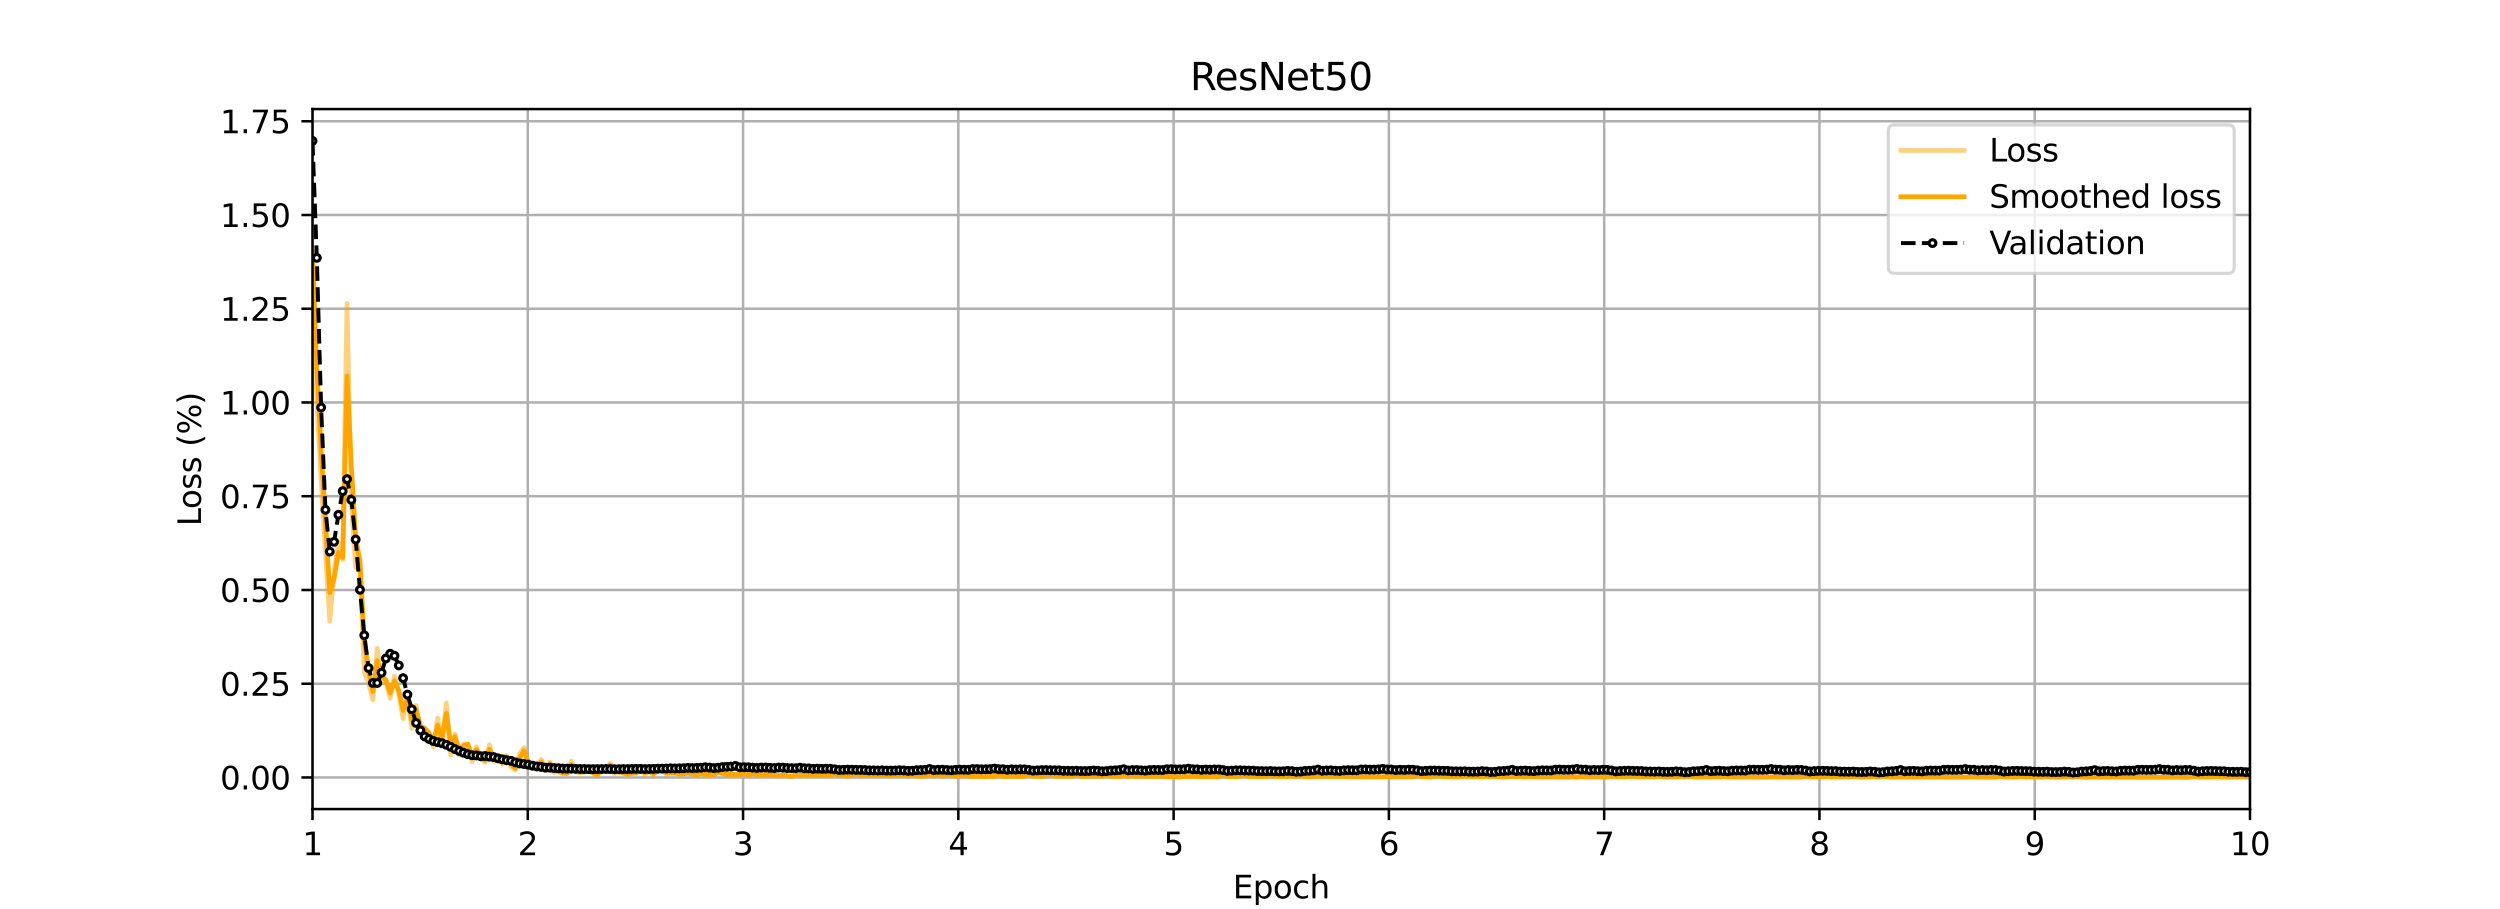 <?xml version="1.0" encoding="utf-8" standalone="no"?>
<!DOCTYPE svg PUBLIC "-//W3C//DTD SVG 1.1//EN"
  "http://www.w3.org/Graphics/SVG/1.1/DTD/svg11.dtd">
<svg xmlns:xlink="http://www.w3.org/1999/xlink" width="792pt" height="288pt" viewBox="0 0 792 288" xmlns="http://www.w3.org/2000/svg" version="1.1">
 <defs>
  <style type="text/css">*{stroke-linejoin: round; stroke-linecap: butt}</style>
 </defs>
 <g id="figure_1">
  <g id="patch_1">
   <path d="M 0 288 
L 792 288 
L 792 0 
L 0 0 
z
" style="fill: #ffffff"/>
  </g>
  <g id="axes_1">
   <g id="patch_2">
    <path d="M 99 256.32 
L 712.8 256.32 
L 712.8 34.56 
L 99 34.56 
z
" style="fill: #ffffff"/>
   </g>
   <g id="matplotlib.axis_1">
    <g id="xtick_1">
     <g id="line2d_1">
      <path d="M 99 256.32 
L 99 34.56 
" clip-path="url(#p9e22d607a2)" style="fill: none; stroke: #b0b0b0; stroke-width: 0.8; stroke-linecap: square"/>
     </g>
     <g id="line2d_2">
      <defs>
       <path id="m86f2a204c8" d="M 0 0 
L 0 3.5 
" style="stroke: #000000; stroke-width: 0.8"/>
      </defs>
      <g>
       <use xlink:href="#m86f2a204c8" x="99" y="256.32" style="stroke: #000000; stroke-width: 0.8"/>
      </g>
     </g>
     <g id="text_1">
      <!-- 1 -->
      <g transform="translate(95.819 270.918) scale(0.1 -0.1)">
       <defs>
        <path id="DejaVuSans-31" d="M 794 531 
L 1825 531 
L 1825 4091 
L 703 3866 
L 703 4441 
L 1819 4666 
L 2450 4666 
L 2450 531 
L 3481 531 
L 3481 0 
L 794 0 
L 794 531 
z
" transform="scale(0.016)"/>
       </defs>
       <use xlink:href="#DejaVuSans-31"/>
      </g>
     </g>
    </g>
    <g id="xtick_2">
     <g id="line2d_3">
      <path d="M 167.2 256.32 
L 167.2 34.56 
" clip-path="url(#p9e22d607a2)" style="fill: none; stroke: #b0b0b0; stroke-width: 0.8; stroke-linecap: square"/>
     </g>
     <g id="line2d_4">
      <g>
       <use xlink:href="#m86f2a204c8" x="167.2" y="256.32" style="stroke: #000000; stroke-width: 0.8"/>
      </g>
     </g>
     <g id="text_2">
      <!-- 2 -->
      <g transform="translate(164.019 270.918) scale(0.1 -0.1)">
       <defs>
        <path id="DejaVuSans-32" d="M 1228 531 
L 3431 531 
L 3431 0 
L 469 0 
L 469 531 
Q 828 903 1448 1529 
Q 2069 2156 2228 2338 
Q 2531 2678 2651 2914 
Q 2772 3150 2772 3378 
Q 2772 3750 2511 3984 
Q 2250 4219 1831 4219 
Q 1534 4219 1204 4116 
Q 875 4013 500 3803 
L 500 4441 
Q 881 4594 1212 4672 
Q 1544 4750 1819 4750 
Q 2544 4750 2975 4387 
Q 3406 4025 3406 3419 
Q 3406 3131 3298 2873 
Q 3191 2616 2906 2266 
Q 2828 2175 2409 1742 
Q 1991 1309 1228 531 
z
" transform="scale(0.016)"/>
       </defs>
       <use xlink:href="#DejaVuSans-32"/>
      </g>
     </g>
    </g>
    <g id="xtick_3">
     <g id="line2d_5">
      <path d="M 235.4 256.32 
L 235.4 34.56 
" clip-path="url(#p9e22d607a2)" style="fill: none; stroke: #b0b0b0; stroke-width: 0.8; stroke-linecap: square"/>
     </g>
     <g id="line2d_6">
      <g>
       <use xlink:href="#m86f2a204c8" x="235.4" y="256.32" style="stroke: #000000; stroke-width: 0.8"/>
      </g>
     </g>
     <g id="text_3">
      <!-- 3 -->
      <g transform="translate(232.219 270.918) scale(0.1 -0.1)">
       <defs>
        <path id="DejaVuSans-33" d="M 2597 2516 
Q 3050 2419 3304 2112 
Q 3559 1806 3559 1356 
Q 3559 666 3084 287 
Q 2609 -91 1734 -91 
Q 1441 -91 1130 -33 
Q 819 25 488 141 
L 488 750 
Q 750 597 1062 519 
Q 1375 441 1716 441 
Q 2309 441 2620 675 
Q 2931 909 2931 1356 
Q 2931 1769 2642 2001 
Q 2353 2234 1838 2234 
L 1294 2234 
L 1294 2753 
L 1863 2753 
Q 2328 2753 2575 2939 
Q 2822 3125 2822 3475 
Q 2822 3834 2567 4026 
Q 2313 4219 1838 4219 
Q 1578 4219 1281 4162 
Q 984 4106 628 3988 
L 628 4550 
Q 988 4650 1302 4700 
Q 1616 4750 1894 4750 
Q 2613 4750 3031 4423 
Q 3450 4097 3450 3541 
Q 3450 3153 3228 2886 
Q 3006 2619 2597 2516 
z
" transform="scale(0.016)"/>
       </defs>
       <use xlink:href="#DejaVuSans-33"/>
      </g>
     </g>
    </g>
    <g id="xtick_4">
     <g id="line2d_7">
      <path d="M 303.6 256.32 
L 303.6 34.56 
" clip-path="url(#p9e22d607a2)" style="fill: none; stroke: #b0b0b0; stroke-width: 0.8; stroke-linecap: square"/>
     </g>
     <g id="line2d_8">
      <g>
       <use xlink:href="#m86f2a204c8" x="303.6" y="256.32" style="stroke: #000000; stroke-width: 0.8"/>
      </g>
     </g>
     <g id="text_4">
      <!-- 4 -->
      <g transform="translate(300.419 270.918) scale(0.1 -0.1)">
       <defs>
        <path id="DejaVuSans-34" d="M 2419 4116 
L 825 1625 
L 2419 1625 
L 2419 4116 
z
M 2253 4666 
L 3047 4666 
L 3047 1625 
L 3713 1625 
L 3713 1100 
L 3047 1100 
L 3047 0 
L 2419 0 
L 2419 1100 
L 313 1100 
L 313 1709 
L 2253 4666 
z
" transform="scale(0.016)"/>
       </defs>
       <use xlink:href="#DejaVuSans-34"/>
      </g>
     </g>
    </g>
    <g id="xtick_5">
     <g id="line2d_9">
      <path d="M 371.8 256.32 
L 371.8 34.56 
" clip-path="url(#p9e22d607a2)" style="fill: none; stroke: #b0b0b0; stroke-width: 0.8; stroke-linecap: square"/>
     </g>
     <g id="line2d_10">
      <g>
       <use xlink:href="#m86f2a204c8" x="371.8" y="256.32" style="stroke: #000000; stroke-width: 0.8"/>
      </g>
     </g>
     <g id="text_5">
      <!-- 5 -->
      <g transform="translate(368.619 270.918) scale(0.1 -0.1)">
       <defs>
        <path id="DejaVuSans-35" d="M 691 4666 
L 3169 4666 
L 3169 4134 
L 1269 4134 
L 1269 2991 
Q 1406 3038 1543 3061 
Q 1681 3084 1819 3084 
Q 2600 3084 3056 2656 
Q 3513 2228 3513 1497 
Q 3513 744 3044 326 
Q 2575 -91 1722 -91 
Q 1428 -91 1123 -41 
Q 819 9 494 109 
L 494 744 
Q 775 591 1075 516 
Q 1375 441 1709 441 
Q 2250 441 2565 725 
Q 2881 1009 2881 1497 
Q 2881 1984 2565 2268 
Q 2250 2553 1709 2553 
Q 1456 2553 1204 2497 
Q 953 2441 691 2322 
L 691 4666 
z
" transform="scale(0.016)"/>
       </defs>
       <use xlink:href="#DejaVuSans-35"/>
      </g>
     </g>
    </g>
    <g id="xtick_6">
     <g id="line2d_11">
      <path d="M 440 256.32 
L 440 34.56 
" clip-path="url(#p9e22d607a2)" style="fill: none; stroke: #b0b0b0; stroke-width: 0.8; stroke-linecap: square"/>
     </g>
     <g id="line2d_12">
      <g>
       <use xlink:href="#m86f2a204c8" x="440" y="256.32" style="stroke: #000000; stroke-width: 0.8"/>
      </g>
     </g>
     <g id="text_6">
      <!-- 6 -->
      <g transform="translate(436.819 270.918) scale(0.1 -0.1)">
       <defs>
        <path id="DejaVuSans-36" d="M 2113 2584 
Q 1688 2584 1439 2293 
Q 1191 2003 1191 1497 
Q 1191 994 1439 701 
Q 1688 409 2113 409 
Q 2538 409 2786 701 
Q 3034 994 3034 1497 
Q 3034 2003 2786 2293 
Q 2538 2584 2113 2584 
z
M 3366 4563 
L 3366 3988 
Q 3128 4100 2886 4159 
Q 2644 4219 2406 4219 
Q 1781 4219 1451 3797 
Q 1122 3375 1075 2522 
Q 1259 2794 1537 2939 
Q 1816 3084 2150 3084 
Q 2853 3084 3261 2657 
Q 3669 2231 3669 1497 
Q 3669 778 3244 343 
Q 2819 -91 2113 -91 
Q 1303 -91 875 529 
Q 447 1150 447 2328 
Q 447 3434 972 4092 
Q 1497 4750 2381 4750 
Q 2619 4750 2861 4703 
Q 3103 4656 3366 4563 
z
" transform="scale(0.016)"/>
       </defs>
       <use xlink:href="#DejaVuSans-36"/>
      </g>
     </g>
    </g>
    <g id="xtick_7">
     <g id="line2d_13">
      <path d="M 508.2 256.32 
L 508.2 34.56 
" clip-path="url(#p9e22d607a2)" style="fill: none; stroke: #b0b0b0; stroke-width: 0.8; stroke-linecap: square"/>
     </g>
     <g id="line2d_14">
      <g>
       <use xlink:href="#m86f2a204c8" x="508.2" y="256.32" style="stroke: #000000; stroke-width: 0.8"/>
      </g>
     </g>
     <g id="text_7">
      <!-- 7 -->
      <g transform="translate(505.019 270.918) scale(0.1 -0.1)">
       <defs>
        <path id="DejaVuSans-37" d="M 525 4666 
L 3525 4666 
L 3525 4397 
L 1831 0 
L 1172 0 
L 2766 4134 
L 525 4134 
L 525 4666 
z
" transform="scale(0.016)"/>
       </defs>
       <use xlink:href="#DejaVuSans-37"/>
      </g>
     </g>
    </g>
    <g id="xtick_8">
     <g id="line2d_15">
      <path d="M 576.4 256.32 
L 576.4 34.56 
" clip-path="url(#p9e22d607a2)" style="fill: none; stroke: #b0b0b0; stroke-width: 0.8; stroke-linecap: square"/>
     </g>
     <g id="line2d_16">
      <g>
       <use xlink:href="#m86f2a204c8" x="576.4" y="256.32" style="stroke: #000000; stroke-width: 0.8"/>
      </g>
     </g>
     <g id="text_8">
      <!-- 8 -->
      <g transform="translate(573.219 270.918) scale(0.1 -0.1)">
       <defs>
        <path id="DejaVuSans-38" d="M 2034 2216 
Q 1584 2216 1326 1975 
Q 1069 1734 1069 1313 
Q 1069 891 1326 650 
Q 1584 409 2034 409 
Q 2484 409 2743 651 
Q 3003 894 3003 1313 
Q 3003 1734 2745 1975 
Q 2488 2216 2034 2216 
z
M 1403 2484 
Q 997 2584 770 2862 
Q 544 3141 544 3541 
Q 544 4100 942 4425 
Q 1341 4750 2034 4750 
Q 2731 4750 3128 4425 
Q 3525 4100 3525 3541 
Q 3525 3141 3298 2862 
Q 3072 2584 2669 2484 
Q 3125 2378 3379 2068 
Q 3634 1759 3634 1313 
Q 3634 634 3220 271 
Q 2806 -91 2034 -91 
Q 1263 -91 848 271 
Q 434 634 434 1313 
Q 434 1759 690 2068 
Q 947 2378 1403 2484 
z
M 1172 3481 
Q 1172 3119 1398 2916 
Q 1625 2713 2034 2713 
Q 2441 2713 2670 2916 
Q 2900 3119 2900 3481 
Q 2900 3844 2670 4047 
Q 2441 4250 2034 4250 
Q 1625 4250 1398 4047 
Q 1172 3844 1172 3481 
z
" transform="scale(0.016)"/>
       </defs>
       <use xlink:href="#DejaVuSans-38"/>
      </g>
     </g>
    </g>
    <g id="xtick_9">
     <g id="line2d_17">
      <path d="M 644.6 256.32 
L 644.6 34.56 
" clip-path="url(#p9e22d607a2)" style="fill: none; stroke: #b0b0b0; stroke-width: 0.8; stroke-linecap: square"/>
     </g>
     <g id="line2d_18">
      <g>
       <use xlink:href="#m86f2a204c8" x="644.6" y="256.32" style="stroke: #000000; stroke-width: 0.8"/>
      </g>
     </g>
     <g id="text_9">
      <!-- 9 -->
      <g transform="translate(641.419 270.918) scale(0.1 -0.1)">
       <defs>
        <path id="DejaVuSans-39" d="M 703 97 
L 703 672 
Q 941 559 1184 500 
Q 1428 441 1663 441 
Q 2288 441 2617 861 
Q 2947 1281 2994 2138 
Q 2813 1869 2534 1725 
Q 2256 1581 1919 1581 
Q 1219 1581 811 2004 
Q 403 2428 403 3163 
Q 403 3881 828 4315 
Q 1253 4750 1959 4750 
Q 2769 4750 3195 4129 
Q 3622 3509 3622 2328 
Q 3622 1225 3098 567 
Q 2575 -91 1691 -91 
Q 1453 -91 1209 -44 
Q 966 3 703 97 
z
M 1959 2075 
Q 2384 2075 2632 2365 
Q 2881 2656 2881 3163 
Q 2881 3666 2632 3958 
Q 2384 4250 1959 4250 
Q 1534 4250 1286 3958 
Q 1038 3666 1038 3163 
Q 1038 2656 1286 2365 
Q 1534 2075 1959 2075 
z
" transform="scale(0.016)"/>
       </defs>
       <use xlink:href="#DejaVuSans-39"/>
      </g>
     </g>
    </g>
    <g id="xtick_10">
     <g id="line2d_19">
      <path d="M 712.8 256.32 
L 712.8 34.56 
" clip-path="url(#p9e22d607a2)" style="fill: none; stroke: #b0b0b0; stroke-width: 0.8; stroke-linecap: square"/>
     </g>
     <g id="line2d_20">
      <g>
       <use xlink:href="#m86f2a204c8" x="712.8" y="256.32" style="stroke: #000000; stroke-width: 0.8"/>
      </g>
     </g>
     <g id="text_10">
      <!-- 10 -->
      <g transform="translate(706.438 270.918) scale(0.1 -0.1)">
       <defs>
        <path id="DejaVuSans-30" d="M 2034 4250 
Q 1547 4250 1301 3770 
Q 1056 3291 1056 2328 
Q 1056 1369 1301 889 
Q 1547 409 2034 409 
Q 2525 409 2770 889 
Q 3016 1369 3016 2328 
Q 3016 3291 2770 3770 
Q 2525 4250 2034 4250 
z
M 2034 4750 
Q 2819 4750 3233 4129 
Q 3647 3509 3647 2328 
Q 3647 1150 3233 529 
Q 2819 -91 2034 -91 
Q 1250 -91 836 529 
Q 422 1150 422 2328 
Q 422 3509 836 4129 
Q 1250 4750 2034 4750 
z
" transform="scale(0.016)"/>
       </defs>
       <use xlink:href="#DejaVuSans-31"/>
       <use xlink:href="#DejaVuSans-30" x="63.623"/>
      </g>
     </g>
    </g>
    <g id="text_11">
     <!-- Epoch -->
     <g transform="translate(390.589 284.597) scale(0.1 -0.1)">
      <defs>
       <path id="DejaVuSans-45" d="M 628 4666 
L 3578 4666 
L 3578 4134 
L 1259 4134 
L 1259 2753 
L 3481 2753 
L 3481 2222 
L 1259 2222 
L 1259 531 
L 3634 531 
L 3634 0 
L 628 0 
L 628 4666 
z
" transform="scale(0.016)"/>
       <path id="DejaVuSans-70" d="M 1159 525 
L 1159 -1331 
L 581 -1331 
L 581 3500 
L 1159 3500 
L 1159 2969 
Q 1341 3281 1617 3432 
Q 1894 3584 2278 3584 
Q 2916 3584 3314 3078 
Q 3713 2572 3713 1747 
Q 3713 922 3314 415 
Q 2916 -91 2278 -91 
Q 1894 -91 1617 61 
Q 1341 213 1159 525 
z
M 3116 1747 
Q 3116 2381 2855 2742 
Q 2594 3103 2138 3103 
Q 1681 3103 1420 2742 
Q 1159 2381 1159 1747 
Q 1159 1113 1420 752 
Q 1681 391 2138 391 
Q 2594 391 2855 752 
Q 3116 1113 3116 1747 
z
" transform="scale(0.016)"/>
       <path id="DejaVuSans-6f" d="M 1959 3097 
Q 1497 3097 1228 2736 
Q 959 2375 959 1747 
Q 959 1119 1226 758 
Q 1494 397 1959 397 
Q 2419 397 2687 759 
Q 2956 1122 2956 1747 
Q 2956 2369 2687 2733 
Q 2419 3097 1959 3097 
z
M 1959 3584 
Q 2709 3584 3137 3096 
Q 3566 2609 3566 1747 
Q 3566 888 3137 398 
Q 2709 -91 1959 -91 
Q 1206 -91 779 398 
Q 353 888 353 1747 
Q 353 2609 779 3096 
Q 1206 3584 1959 3584 
z
" transform="scale(0.016)"/>
       <path id="DejaVuSans-63" d="M 3122 3366 
L 3122 2828 
Q 2878 2963 2633 3030 
Q 2388 3097 2138 3097 
Q 1578 3097 1268 2742 
Q 959 2388 959 1747 
Q 959 1106 1268 751 
Q 1578 397 2138 397 
Q 2388 397 2633 464 
Q 2878 531 3122 666 
L 3122 134 
Q 2881 22 2623 -34 
Q 2366 -91 2075 -91 
Q 1284 -91 818 406 
Q 353 903 353 1747 
Q 353 2603 823 3093 
Q 1294 3584 2113 3584 
Q 2378 3584 2631 3529 
Q 2884 3475 3122 3366 
z
" transform="scale(0.016)"/>
       <path id="DejaVuSans-68" d="M 3513 2113 
L 3513 0 
L 2938 0 
L 2938 2094 
Q 2938 2591 2744 2837 
Q 2550 3084 2163 3084 
Q 1697 3084 1428 2787 
Q 1159 2491 1159 1978 
L 1159 0 
L 581 0 
L 581 4863 
L 1159 4863 
L 1159 2956 
Q 1366 3272 1645 3428 
Q 1925 3584 2291 3584 
Q 2894 3584 3203 3211 
Q 3513 2838 3513 2113 
z
" transform="scale(0.016)"/>
      </defs>
      <use xlink:href="#DejaVuSans-45"/>
      <use xlink:href="#DejaVuSans-70" x="63.184"/>
      <use xlink:href="#DejaVuSans-6f" x="126.66"/>
      <use xlink:href="#DejaVuSans-63" x="187.842"/>
      <use xlink:href="#DejaVuSans-68" x="242.822"/>
     </g>
    </g>
   </g>
   <g id="matplotlib.axis_2">
    <g id="ytick_1">
     <g id="line2d_21">
      <path d="M 99 246.3 
L 712.8 246.3 
" clip-path="url(#p9e22d607a2)" style="fill: none; stroke: #b0b0b0; stroke-width: 0.8; stroke-linecap: square"/>
     </g>
     <g id="line2d_22">
      <defs>
       <path id="ma041055e7a" d="M 0 0 
L -3.5 0 
" style="stroke: #000000; stroke-width: 0.8"/>
      </defs>
      <g>
       <use xlink:href="#ma041055e7a" x="99" y="246.3" style="stroke: #000000; stroke-width: 0.8"/>
      </g>
     </g>
     <g id="text_12">
      <!-- 0.00 -->
      <g transform="translate(69.734 250.1) scale(0.1 -0.1)">
       <defs>
        <path id="DejaVuSans-2e" d="M 684 794 
L 1344 794 
L 1344 0 
L 684 0 
L 684 794 
z
" transform="scale(0.016)"/>
       </defs>
       <use xlink:href="#DejaVuSans-30"/>
       <use xlink:href="#DejaVuSans-2e" x="63.623"/>
       <use xlink:href="#DejaVuSans-30" x="95.41"/>
       <use xlink:href="#DejaVuSans-30" x="159.033"/>
      </g>
     </g>
    </g>
    <g id="ytick_2">
     <g id="line2d_23">
      <path d="M 99 216.602 
L 712.8 216.602 
" clip-path="url(#p9e22d607a2)" style="fill: none; stroke: #b0b0b0; stroke-width: 0.8; stroke-linecap: square"/>
     </g>
     <g id="line2d_24">
      <g>
       <use xlink:href="#ma041055e7a" x="99" y="216.602" style="stroke: #000000; stroke-width: 0.8"/>
      </g>
     </g>
     <g id="text_13">
      <!-- 0.25 -->
      <g transform="translate(69.734 220.401) scale(0.1 -0.1)">
       <use xlink:href="#DejaVuSans-30"/>
       <use xlink:href="#DejaVuSans-2e" x="63.623"/>
       <use xlink:href="#DejaVuSans-32" x="95.41"/>
       <use xlink:href="#DejaVuSans-35" x="159.033"/>
      </g>
     </g>
    </g>
    <g id="ytick_3">
     <g id="line2d_25">
      <path d="M 99 186.903 
L 712.8 186.903 
" clip-path="url(#p9e22d607a2)" style="fill: none; stroke: #b0b0b0; stroke-width: 0.8; stroke-linecap: square"/>
     </g>
     <g id="line2d_26">
      <g>
       <use xlink:href="#ma041055e7a" x="99" y="186.903" style="stroke: #000000; stroke-width: 0.8"/>
      </g>
     </g>
     <g id="text_14">
      <!-- 0.50 -->
      <g transform="translate(69.734 190.702) scale(0.1 -0.1)">
       <use xlink:href="#DejaVuSans-30"/>
       <use xlink:href="#DejaVuSans-2e" x="63.623"/>
       <use xlink:href="#DejaVuSans-35" x="95.41"/>
       <use xlink:href="#DejaVuSans-30" x="159.033"/>
      </g>
     </g>
    </g>
    <g id="ytick_4">
     <g id="line2d_27">
      <path d="M 99 157.204 
L 712.8 157.204 
" clip-path="url(#p9e22d607a2)" style="fill: none; stroke: #b0b0b0; stroke-width: 0.8; stroke-linecap: square"/>
     </g>
     <g id="line2d_28">
      <g>
       <use xlink:href="#ma041055e7a" x="99" y="157.204" style="stroke: #000000; stroke-width: 0.8"/>
      </g>
     </g>
     <g id="text_15">
      <!-- 0.75 -->
      <g transform="translate(69.734 161.004) scale(0.1 -0.1)">
       <use xlink:href="#DejaVuSans-30"/>
       <use xlink:href="#DejaVuSans-2e" x="63.623"/>
       <use xlink:href="#DejaVuSans-37" x="95.41"/>
       <use xlink:href="#DejaVuSans-35" x="159.033"/>
      </g>
     </g>
    </g>
    <g id="ytick_5">
     <g id="line2d_29">
      <path d="M 99 127.506 
L 712.8 127.506 
" clip-path="url(#p9e22d607a2)" style="fill: none; stroke: #b0b0b0; stroke-width: 0.8; stroke-linecap: square"/>
     </g>
     <g id="line2d_30">
      <g>
       <use xlink:href="#ma041055e7a" x="99" y="127.506" style="stroke: #000000; stroke-width: 0.8"/>
      </g>
     </g>
     <g id="text_16">
      <!-- 1.00 -->
      <g transform="translate(69.734 131.305) scale(0.1 -0.1)">
       <use xlink:href="#DejaVuSans-31"/>
       <use xlink:href="#DejaVuSans-2e" x="63.623"/>
       <use xlink:href="#DejaVuSans-30" x="95.41"/>
       <use xlink:href="#DejaVuSans-30" x="159.033"/>
      </g>
     </g>
    </g>
    <g id="ytick_6">
     <g id="line2d_31">
      <path d="M 99 97.807 
L 712.8 97.807 
" clip-path="url(#p9e22d607a2)" style="fill: none; stroke: #b0b0b0; stroke-width: 0.8; stroke-linecap: square"/>
     </g>
     <g id="line2d_32">
      <g>
       <use xlink:href="#ma041055e7a" x="99" y="97.807" style="stroke: #000000; stroke-width: 0.8"/>
      </g>
     </g>
     <g id="text_17">
      <!-- 1.25 -->
      <g transform="translate(69.734 101.606) scale(0.1 -0.1)">
       <use xlink:href="#DejaVuSans-31"/>
       <use xlink:href="#DejaVuSans-2e" x="63.623"/>
       <use xlink:href="#DejaVuSans-32" x="95.41"/>
       <use xlink:href="#DejaVuSans-35" x="159.033"/>
      </g>
     </g>
    </g>
    <g id="ytick_7">
     <g id="line2d_33">
      <path d="M 99 68.108 
L 712.8 68.108 
" clip-path="url(#p9e22d607a2)" style="fill: none; stroke: #b0b0b0; stroke-width: 0.8; stroke-linecap: square"/>
     </g>
     <g id="line2d_34">
      <g>
       <use xlink:href="#ma041055e7a" x="99" y="68.108" style="stroke: #000000; stroke-width: 0.8"/>
      </g>
     </g>
     <g id="text_18">
      <!-- 1.50 -->
      <g transform="translate(69.734 71.908) scale(0.1 -0.1)">
       <use xlink:href="#DejaVuSans-31"/>
       <use xlink:href="#DejaVuSans-2e" x="63.623"/>
       <use xlink:href="#DejaVuSans-35" x="95.41"/>
       <use xlink:href="#DejaVuSans-30" x="159.033"/>
      </g>
     </g>
    </g>
    <g id="ytick_8">
     <g id="line2d_35">
      <path d="M 99 38.41 
L 712.8 38.41 
" clip-path="url(#p9e22d607a2)" style="fill: none; stroke: #b0b0b0; stroke-width: 0.8; stroke-linecap: square"/>
     </g>
     <g id="line2d_36">
      <g>
       <use xlink:href="#ma041055e7a" x="99" y="38.41" style="stroke: #000000; stroke-width: 0.8"/>
      </g>
     </g>
     <g id="text_19">
      <!-- 1.75 -->
      <g transform="translate(69.734 42.209) scale(0.1 -0.1)">
       <use xlink:href="#DejaVuSans-31"/>
       <use xlink:href="#DejaVuSans-2e" x="63.623"/>
       <use xlink:href="#DejaVuSans-37" x="95.41"/>
       <use xlink:href="#DejaVuSans-35" x="159.033"/>
      </g>
     </g>
    </g>
    <g id="text_20">
     <!-- Loss (%) -->
     <g transform="translate(63.655 166.649) rotate(-90) scale(0.1 -0.1)">
      <defs>
       <path id="DejaVuSans-4c" d="M 628 4666 
L 1259 4666 
L 1259 531 
L 3531 531 
L 3531 0 
L 628 0 
L 628 4666 
z
" transform="scale(0.016)"/>
       <path id="DejaVuSans-73" d="M 2834 3397 
L 2834 2853 
Q 2591 2978 2328 3040 
Q 2066 3103 1784 3103 
Q 1356 3103 1142 2972 
Q 928 2841 928 2578 
Q 928 2378 1081 2264 
Q 1234 2150 1697 2047 
L 1894 2003 
Q 2506 1872 2764 1633 
Q 3022 1394 3022 966 
Q 3022 478 2636 193 
Q 2250 -91 1575 -91 
Q 1294 -91 989 -36 
Q 684 19 347 128 
L 347 722 
Q 666 556 975 473 
Q 1284 391 1588 391 
Q 1994 391 2212 530 
Q 2431 669 2431 922 
Q 2431 1156 2273 1281 
Q 2116 1406 1581 1522 
L 1381 1569 
Q 847 1681 609 1914 
Q 372 2147 372 2553 
Q 372 3047 722 3315 
Q 1072 3584 1716 3584 
Q 2034 3584 2315 3537 
Q 2597 3491 2834 3397 
z
" transform="scale(0.016)"/>
       <path id="DejaVuSans-20" transform="scale(0.016)"/>
       <path id="DejaVuSans-28" d="M 1984 4856 
Q 1566 4138 1362 3434 
Q 1159 2731 1159 2009 
Q 1159 1288 1364 580 
Q 1569 -128 1984 -844 
L 1484 -844 
Q 1016 -109 783 600 
Q 550 1309 550 2009 
Q 550 2706 781 3412 
Q 1013 4119 1484 4856 
L 1984 4856 
z
" transform="scale(0.016)"/>
       <path id="DejaVuSans-25" d="M 4653 2053 
Q 4381 2053 4226 1822 
Q 4072 1591 4072 1178 
Q 4072 772 4226 539 
Q 4381 306 4653 306 
Q 4919 306 5073 539 
Q 5228 772 5228 1178 
Q 5228 1588 5073 1820 
Q 4919 2053 4653 2053 
z
M 4653 2450 
Q 5147 2450 5437 2106 
Q 5728 1763 5728 1178 
Q 5728 594 5436 251 
Q 5144 -91 4653 -91 
Q 4153 -91 3862 251 
Q 3572 594 3572 1178 
Q 3572 1766 3864 2108 
Q 4156 2450 4653 2450 
z
M 1428 4353 
Q 1159 4353 1004 4120 
Q 850 3888 850 3481 
Q 850 3069 1003 2837 
Q 1156 2606 1428 2606 
Q 1700 2606 1854 2837 
Q 2009 3069 2009 3481 
Q 2009 3884 1853 4118 
Q 1697 4353 1428 4353 
z
M 4250 4750 
L 4750 4750 
L 1831 -91 
L 1331 -91 
L 4250 4750 
z
M 1428 4750 
Q 1922 4750 2215 4408 
Q 2509 4066 2509 3481 
Q 2509 2891 2217 2550 
Q 1925 2209 1428 2209 
Q 931 2209 642 2551 
Q 353 2894 353 3481 
Q 353 4063 643 4406 
Q 934 4750 1428 4750 
z
" transform="scale(0.016)"/>
       <path id="DejaVuSans-29" d="M 513 4856 
L 1013 4856 
Q 1481 4119 1714 3412 
Q 1947 2706 1947 2009 
Q 1947 1309 1714 600 
Q 1481 -109 1013 -844 
L 513 -844 
Q 928 -128 1133 580 
Q 1338 1288 1338 2009 
Q 1338 2731 1133 3434 
Q 928 4138 513 4856 
z
" transform="scale(0.016)"/>
      </defs>
      <use xlink:href="#DejaVuSans-4c"/>
      <use xlink:href="#DejaVuSans-6f" x="53.963"/>
      <use xlink:href="#DejaVuSans-73" x="115.145"/>
      <use xlink:href="#DejaVuSans-73" x="167.244"/>
      <use xlink:href="#DejaVuSans-20" x="219.344"/>
      <use xlink:href="#DejaVuSans-28" x="251.131"/>
      <use xlink:href="#DejaVuSans-25" x="290.145"/>
      <use xlink:href="#DejaVuSans-29" x="385.164"/>
     </g>
    </g>
   </g>
   <g id="line2d_37">
    <path d="M 99 80.012 
L 100.367 126.782 
L 101.734 152.007 
L 104.468 196.773 
L 105.835 181.532 
L 107.202 171.695 
L 108.569 177.257 
L 109.936 96.137 
L 111.303 159.134 
L 112.67 179.64 
L 114.037 180.785 
L 115.404 213.006 
L 116.771 216.389 
L 118.139 221.709 
L 119.506 205.406 
L 120.873 216.338 
L 122.24 215.784 
L 123.607 221.208 
L 124.974 214.196 
L 126.341 219.928 
L 127.708 227.647 
L 129.075 219.887 
L 130.442 230.814 
L 131.809 223.499 
L 133.176 232.048 
L 134.543 230.977 
L 135.91 232.731 
L 137.277 236.609 
L 138.644 227.521 
L 140.011 236.024 
L 141.378 222.695 
L 142.745 239.161 
L 144.112 232.534 
L 145.479 239.283 
L 146.846 235.709 
L 148.213 235.659 
L 149.58 241.298 
L 150.947 236.548 
L 152.314 240.548 
L 153.682 241.452 
L 155.049 235.961 
L 156.416 241.213 
L 157.783 239.531 
L 159.15 242.064 
L 160.517 239.31 
L 161.884 242.934 
L 163.251 243.928 
L 164.618 238.83 
L 165.985 236.852 
L 167.352 242.948 
L 168.719 243.406 
L 170.086 243.662 
L 171.453 240.572 
L 172.82 244.108 
L 174.187 241.419 
L 175.554 244.717 
L 176.921 244.529 
L 178.288 245.066 
L 179.655 245.049 
L 181.022 241.063 
L 182.389 244.488 
L 183.756 244.906 
L 186.49 244.025 
L 187.857 245.023 
L 189.224 245.671 
L 190.592 243.467 
L 191.959 243.497 
L 193.326 241.837 
L 194.693 245.106 
L 196.06 244.549 
L 198.794 245.376 
L 200.161 244.881 
L 201.528 244.907 
L 202.895 242.811 
L 204.262 245.409 
L 205.629 244.183 
L 206.996 245.431 
L 208.363 243.901 
L 209.73 243.262 
L 211.097 245.384 
L 212.464 244.945 
L 213.831 244.896 
L 215.198 245.337 
L 216.565 245.152 
L 217.932 244.81 
L 220.666 245.6 
L 222.033 244.749 
L 223.4 245.57 
L 224.767 245.268 
L 226.135 245.507 
L 227.502 244.257 
L 228.869 245.138 
L 230.236 245.488 
L 231.603 245.256 
L 232.97 245.316 
L 234.337 245.488 
L 235.704 244.856 
L 237.071 245.712 
L 238.438 244.93 
L 239.805 245.448 
L 242.539 245.438 
L 243.906 245.309 
L 245.273 245.697 
L 246.64 245.827 
L 248.007 245.501 
L 249.374 245.814 
L 250.741 245.996 
L 252.108 245.52 
L 253.475 245.854 
L 254.842 245.122 
L 256.209 245.876 
L 257.576 245.613 
L 261.678 245.719 
L 263.045 245.818 
L 264.412 244.745 
L 265.779 245.854 
L 267.146 245.654 
L 268.513 245.925 
L 271.247 244.92 
L 272.614 245.781 
L 275.348 245.681 
L 276.715 245.802 
L 278.082 245.756 
L 279.449 245.196 
L 280.816 245.715 
L 282.183 245.889 
L 283.55 245.622 
L 284.917 245.786 
L 286.284 245.493 
L 287.651 245.931 
L 289.018 245.422 
L 290.385 245.872 
L 291.752 245.934 
L 293.119 245.798 
L 294.486 245.469 
L 295.853 245.878 
L 297.22 245.47 
L 298.588 245.933 
L 299.955 245.629 
L 301.322 245.877 
L 304.056 245.786 
L 305.423 245.748 
L 308.157 245.986 
L 309.524 245.873 
L 312.258 246.111 
L 313.625 245.814 
L 314.992 246.01 
L 316.359 245.578 
L 317.726 246.012 
L 320.46 245.895 
L 321.827 245.827 
L 324.561 245.987 
L 325.928 245.177 
L 327.295 245.985 
L 328.662 245.865 
L 330.029 246.048 
L 332.763 245.383 
L 334.131 245.957 
L 335.498 245.871 
L 339.599 245.908 
L 340.966 245.543 
L 342.333 245.898 
L 343.7 246.024 
L 345.067 245.81 
L 346.434 245.95 
L 347.801 245.738 
L 349.168 246.028 
L 350.535 245.631 
L 351.902 245.992 
L 353.269 246.04 
L 354.636 245.94 
L 356.003 245.683 
L 357.37 245.995 
L 358.737 245.714 
L 360.104 246.036 
L 361.471 245.791 
L 362.838 245.985 
L 372.408 246.072 
L 373.775 246.159 
L 375.142 245.939 
L 376.509 246.087 
L 377.876 245.8 
L 379.243 246.085 
L 383.344 245.938 
L 386.078 246.071 
L 387.445 245.42 
L 388.812 246.06 
L 390.179 245.981 
L 391.546 246.112 
L 394.28 245.596 
L 395.647 246.039 
L 398.381 246.017 
L 401.115 245.999 
L 402.482 245.716 
L 403.849 245.995 
L 405.216 246.093 
L 406.584 245.925 
L 407.951 246.034 
L 409.318 245.859 
L 410.685 246.087 
L 412.052 245.767 
L 413.419 246.064 
L 414.786 246.101 
L 416.153 246.023 
L 417.52 245.804 
L 418.887 246.064 
L 420.254 245.86 
L 421.621 246.095 
L 422.988 245.894 
L 424.355 246.051 
L 433.924 246.121 
L 435.291 246.188 
L 436.658 246.016 
L 438.025 246.133 
L 439.392 245.924 
L 440.759 246.129 
L 444.861 246.009 
L 447.595 246.12 
L 448.962 245.576 
L 450.329 246.107 
L 451.696 246.049 
L 453.063 246.151 
L 455.797 245.726 
L 457.164 246.091 
L 459.898 246.079 
L 462.632 246.058 
L 463.999 245.826 
L 465.366 246.056 
L 466.733 246.136 
L 468.1 245.999 
L 469.467 246.087 
L 470.834 245.938 
L 472.201 246.125 
L 473.568 245.857 
L 474.935 246.11 
L 477.669 246.075 
L 479.037 245.886 
L 480.404 246.109 
L 481.771 245.954 
L 483.138 246.134 
L 484.505 245.962 
L 485.872 246.095 
L 495.441 246.154 
L 496.808 246.208 
L 498.175 246.066 
L 499.542 246.163 
L 500.909 246.002 
L 502.276 246.159 
L 506.377 246.057 
L 509.111 246.153 
L 510.478 245.685 
L 511.845 246.14 
L 513.212 246.095 
L 514.58 246.177 
L 517.314 245.815 
L 518.681 246.125 
L 522.782 246.119 
L 524.149 246.1 
L 525.516 245.901 
L 526.883 246.097 
L 528.25 246.165 
L 529.617 246.049 
L 530.984 246.123 
L 532.351 245.993 
L 533.718 246.151 
L 535.085 245.921 
L 536.452 246.142 
L 539.186 246.113 
L 540.553 245.945 
L 541.92 246.14 
L 543.287 246.021 
L 544.654 246.161 
L 546.021 246.01 
L 547.388 246.126 
L 570.628 246.177 
L 571.995 245.768 
L 573.362 246.163 
L 577.463 246.052 
L 578.83 245.881 
L 580.197 246.151 
L 587.033 245.957 
L 589.767 246.186 
L 591.134 246.085 
L 592.501 246.149 
L 593.868 246.033 
L 595.235 246.171 
L 596.602 245.969 
L 597.969 246.165 
L 600.703 246.14 
L 602.07 245.99 
L 603.437 246.164 
L 604.804 246.067 
L 606.171 246.182 
L 607.538 246.047 
L 610.272 246.147 
L 619.841 246.232 
L 621.208 246.13 
L 622.576 246.2 
L 623.943 246.093 
L 625.31 246.197 
L 630.778 246.174 
L 632.145 246.194 
L 633.512 245.833 
L 634.879 246.181 
L 638.98 246.085 
L 640.347 245.931 
L 641.714 246.17 
L 648.549 246 
L 651.283 246.202 
L 652.65 246.113 
L 654.017 246.169 
L 655.384 246.065 
L 656.751 246.186 
L 658.118 246.006 
L 659.486 246.183 
L 662.22 246.161 
L 663.587 246.025 
L 664.954 246.181 
L 666.321 246.102 
L 667.688 246.197 
L 669.055 246.075 
L 671.789 246.165 
L 681.358 246.24 
L 682.725 246.15 
L 684.092 246.213 
L 685.459 246.122 
L 688.193 246.186 
L 693.661 246.208 
L 695.029 245.884 
L 696.396 246.195 
L 700.497 246.112 
L 701.864 245.97 
L 703.231 246.186 
L 711.433 246.167 
L 712.8 246.214 
L 712.8 246.214 
" clip-path="url(#p9e22d607a2)" style="fill: none; stroke: #ffa500; stroke-opacity: 0.5; stroke-width: 1.5; stroke-linecap: square"/>
   </g>
   <g id="line2d_38">
    <path d="M 99 80.012 
L 100.367 116.389 
L 101.734 142.438 
L 104.468 187.789 
L 105.835 183.317 
L 107.202 175.014 
L 108.569 176.616 
L 109.936 119.131 
L 111.303 147.704 
L 112.67 170.515 
L 114.037 177.851 
L 115.404 202.962 
L 116.771 212.553 
L 118.139 219.093 
L 119.506 209.317 
L 120.873 214.332 
L 122.24 215.369 
L 123.607 219.54 
L 124.974 215.723 
L 126.341 218.727 
L 127.708 225.099 
L 129.075 221.376 
L 130.442 228.118 
L 131.809 224.819 
L 133.176 229.983 
L 134.543 230.693 
L 135.91 232.149 
L 137.277 235.335 
L 138.644 229.753 
L 140.011 234.232 
L 141.378 225.992 
L 142.745 235.398 
L 144.112 233.352 
L 145.479 237.588 
L 146.846 236.246 
L 148.213 235.827 
L 149.58 239.735 
L 150.947 237.459 
L 152.314 239.665 
L 153.682 240.942 
L 155.049 237.384 
L 156.416 240.119 
L 157.783 239.699 
L 159.15 241.389 
L 160.517 239.904 
L 161.884 242.068 
L 163.251 243.397 
L 164.618 240.135 
L 165.985 237.79 
L 167.352 241.475 
L 168.719 242.854 
L 170.086 243.431 
L 171.453 241.389 
L 172.82 243.331 
L 174.187 241.966 
L 175.554 243.931 
L 178.288 244.863 
L 179.655 244.996 
L 181.022 242.187 
L 182.389 243.83 
L 183.756 244.599 
L 185.123 244.541 
L 186.49 244.172 
L 189.224 245.416 
L 190.592 244.024 
L 191.959 243.647 
L 193.326 242.354 
L 194.693 244.32 
L 196.06 244.484 
L 198.794 245.224 
L 200.161 244.979 
L 201.528 244.927 
L 202.895 243.415 
L 204.262 244.839 
L 205.629 244.371 
L 206.996 245.128 
L 208.363 244.252 
L 209.73 243.545 
L 211.097 244.858 
L 213.831 244.903 
L 215.198 245.213 
L 216.565 245.17 
L 217.932 244.913 
L 220.666 245.471 
L 222.033 244.955 
L 223.4 245.394 
L 224.767 245.304 
L 226.135 245.449 
L 227.502 244.598 
L 230.236 245.344 
L 232.97 245.306 
L 234.337 245.436 
L 235.704 245.022 
L 237.071 245.515 
L 238.438 245.097 
L 239.805 245.348 
L 242.539 245.437 
L 243.906 245.345 
L 246.64 245.761 
L 248.007 245.575 
L 250.741 245.925 
L 252.108 245.636 
L 253.475 245.792 
L 254.842 245.313 
L 256.209 245.715 
L 260.31 245.596 
L 263.045 245.78 
L 264.412 245.041 
L 265.779 245.622 
L 267.146 245.645 
L 268.513 245.845 
L 269.88 245.534 
L 271.247 245.095 
L 272.614 245.585 
L 278.082 245.758 
L 279.449 245.357 
L 282.183 245.81 
L 283.55 245.676 
L 284.917 245.754 
L 286.284 245.568 
L 287.651 245.827 
L 289.018 245.538 
L 290.385 245.777 
L 291.752 245.889 
L 293.119 245.824 
L 294.486 245.57 
L 295.853 245.79 
L 297.22 245.562 
L 298.588 245.827 
L 299.955 245.686 
L 302.689 245.863 
L 305.423 245.765 
L 308.157 245.952 
L 309.524 245.896 
L 312.258 246.07 
L 313.625 245.887 
L 314.992 245.975 
L 316.359 245.692 
L 317.726 245.92 
L 324.561 245.962 
L 325.928 245.401 
L 327.295 245.819 
L 330.029 245.992 
L 332.763 245.498 
L 334.131 245.825 
L 339.599 245.914 
L 340.966 245.649 
L 343.7 245.968 
L 345.067 245.855 
L 346.434 245.923 
L 347.801 245.791 
L 349.168 245.961 
L 350.535 245.725 
L 353.269 246.005 
L 354.636 245.958 
L 356.003 245.762 
L 357.37 245.929 
L 358.737 245.775 
L 360.104 245.961 
L 361.471 245.84 
L 364.205 245.972 
L 368.306 245.977 
L 371.041 246.003 
L 373.775 246.129 
L 375.142 245.993 
L 376.509 246.06 
L 377.876 245.875 
L 379.243 246.025 
L 386.078 246.052 
L 387.445 245.601 
L 388.812 245.929 
L 391.546 246.07 
L 394.28 245.687 
L 395.647 245.939 
L 401.115 246.005 
L 402.482 245.799 
L 405.216 246.049 
L 406.584 245.961 
L 407.951 246.013 
L 409.318 245.903 
L 410.685 246.034 
L 412.052 245.843 
L 414.786 246.072 
L 416.153 246.037 
L 417.52 245.87 
L 418.887 246.009 
L 420.254 245.903 
L 421.621 246.04 
L 422.988 245.936 
L 425.722 246.041 
L 438.025 246.111 
L 439.392 245.977 
L 440.759 246.086 
L 447.595 246.105 
L 448.962 245.728 
L 450.329 245.999 
L 453.063 246.118 
L 455.797 245.803 
L 457.164 246.008 
L 462.632 246.064 
L 463.999 245.894 
L 466.733 246.1 
L 468.1 246.027 
L 469.467 246.07 
L 470.834 245.976 
L 472.201 246.082 
L 473.568 245.922 
L 476.302 246.116 
L 477.669 246.087 
L 479.037 245.944 
L 480.404 246.062 
L 481.771 245.985 
L 483.138 246.091 
L 484.505 245.999 
L 488.606 246.098 
L 491.34 246.088 
L 496.808 246.188 
L 498.175 246.101 
L 499.542 246.145 
L 500.909 246.043 
L 503.643 246.122 
L 509.111 246.141 
L 510.478 245.816 
L 511.845 246.047 
L 515.947 246.047 
L 517.314 245.881 
L 518.681 246.056 
L 524.149 246.104 
L 525.516 245.959 
L 528.25 246.134 
L 532.351 246.026 
L 533.718 246.115 
L 535.085 245.977 
L 537.819 246.146 
L 546.021 246.044 
L 550.122 246.133 
L 552.857 246.119 
L 558.325 246.205 
L 562.426 246.087 
L 565.16 246.15 
L 570.628 246.166 
L 571.995 245.882 
L 573.362 246.083 
L 577.463 246.086 
L 578.83 245.939 
L 580.197 246.091 
L 585.665 246.134 
L 587.033 246.008 
L 589.767 246.159 
L 593.868 246.063 
L 595.235 246.14 
L 596.602 246.018 
L 599.336 246.168 
L 608.905 246.129 
L 622.576 246.187 
L 623.943 246.12 
L 626.677 246.171 
L 632.145 246.185 
L 633.512 245.933 
L 634.879 246.11 
L 638.98 246.115 
L 640.347 245.984 
L 641.714 246.117 
L 647.182 246.156 
L 648.549 246.045 
L 651.283 246.178 
L 655.384 246.091 
L 656.751 246.159 
L 658.118 246.05 
L 660.853 246.185 
L 670.422 246.149 
L 684.092 246.201 
L 686.826 246.191 
L 693.661 246.2 
L 695.029 245.974 
L 696.396 246.132 
L 700.497 246.138 
L 701.864 246.018 
L 704.598 246.158 
L 708.699 246.173 
L 710.066 246.074 
L 712.8 246.193 
L 712.8 246.193 
" clip-path="url(#p9e22d607a2)" style="fill: none; stroke: #ffa500; stroke-width: 1.5; stroke-linecap: square"/>
   </g>
   <g id="line2d_39">
    <path d="M 99 44.64 
L 100.367 81.693 
L 101.734 129.095 
L 103.101 161.506 
L 104.468 174.742 
L 105.835 171.663 
L 107.202 163.088 
L 108.569 155.598 
L 109.936 151.788 
L 111.303 158.372 
L 112.67 170.919 
L 114.037 186.844 
L 115.404 201.264 
L 116.771 211.643 
L 118.139 216.356 
L 119.506 216.369 
L 120.873 213.108 
L 122.24 208.598 
L 123.607 207.108 
L 124.974 207.752 
L 126.341 210.809 
L 127.708 214.841 
L 129.075 220.05 
L 131.809 229.018 
L 133.176 231.383 
L 134.543 233.318 
L 135.91 234.108 
L 137.277 234.746 
L 141.378 235.95 
L 146.846 238.467 
L 148.213 238.947 
L 149.58 239.269 
L 150.947 239.322 
L 152.314 239.571 
L 153.682 239.51 
L 156.416 239.846 
L 157.783 240.259 
L 163.251 241.525 
L 164.618 241.863 
L 167.352 242.247 
L 170.086 242.811 
L 175.554 243.319 
L 189.224 243.651 
L 202.895 243.593 
L 205.629 243.612 
L 217.932 243.265 
L 219.299 243.334 
L 222.033 243.222 
L 223.4 243.069 
L 226.135 243.322 
L 227.502 243.219 
L 228.869 243.002 
L 231.603 242.86 
L 232.97 242.637 
L 234.337 243.071 
L 237.071 243.063 
L 239.805 243.278 
L 242.539 243.139 
L 245.273 243.324 
L 246.64 243.153 
L 256.209 243.428 
L 257.576 243.585 
L 258.943 243.496 
L 261.678 243.539 
L 263.045 243.548 
L 265.779 243.914 
L 271.247 243.883 
L 289.018 244.158 
L 290.385 243.994 
L 293.119 243.856 
L 294.486 243.616 
L 295.853 243.949 
L 298.588 243.846 
L 301.322 244.016 
L 304.056 243.815 
L 306.79 243.869 
L 308.157 243.646 
L 313.625 243.66 
L 314.992 243.491 
L 316.359 243.67 
L 317.726 243.695 
L 319.093 243.844 
L 320.46 243.739 
L 323.194 243.724 
L 324.561 243.731 
L 327.295 244.131 
L 331.396 243.961 
L 339.599 244.216 
L 340.966 244.165 
L 343.7 244.262 
L 347.801 244.183 
L 349.168 244.351 
L 350.535 244.288 
L 351.902 244.104 
L 354.636 243.948 
L 356.003 243.695 
L 357.37 244.054 
L 360.104 243.938 
L 362.838 244.125 
L 365.572 243.899 
L 368.306 243.945 
L 369.673 243.705 
L 376.509 243.52 
L 377.876 243.705 
L 379.243 243.723 
L 380.61 243.893 
L 381.977 243.787 
L 383.344 243.843 
L 386.078 243.781 
L 388.812 244.225 
L 392.913 244.041 
L 401.115 244.317 
L 402.482 244.269 
L 405.216 244.376 
L 409.318 244.305 
L 410.685 244.483 
L 412.052 244.416 
L 413.419 244.226 
L 416.153 244.061 
L 417.52 243.804 
L 418.887 244.175 
L 421.621 244.045 
L 424.355 244.225 
L 427.089 243.989 
L 429.823 244.027 
L 431.19 243.777 
L 436.658 243.755 
L 438.025 243.576 
L 439.392 243.769 
L 440.759 243.783 
L 442.127 243.957 
L 443.494 243.856 
L 444.861 243.917 
L 447.595 243.846 
L 450.329 244.299 
L 454.43 244.107 
L 466.733 244.458 
L 470.834 244.387 
L 472.201 244.575 
L 473.568 244.508 
L 474.935 244.305 
L 477.669 244.135 
L 479.037 243.873 
L 480.404 244.245 
L 483.138 244.117 
L 485.872 244.291 
L 487.239 244.11 
L 489.973 244.067 
L 491.34 244.086 
L 492.707 243.825 
L 498.175 243.794 
L 499.542 243.603 
L 500.909 243.805 
L 502.276 243.817 
L 503.643 244.002 
L 505.01 243.897 
L 506.377 243.962 
L 509.111 243.887 
L 511.845 244.359 
L 515.947 244.155 
L 528.25 244.519 
L 532.351 244.45 
L 533.718 244.639 
L 535.085 244.573 
L 536.452 244.362 
L 539.186 244.183 
L 540.553 243.916 
L 541.92 244.304 
L 544.654 244.163 
L 547.388 244.338 
L 548.755 244.146 
L 551.49 244.098 
L 552.857 244.118 
L 554.224 243.846 
L 559.692 243.809 
L 561.059 243.621 
L 562.426 243.823 
L 563.793 243.837 
L 565.16 244.024 
L 566.527 243.915 
L 567.894 243.979 
L 570.628 243.904 
L 573.362 244.395 
L 576.096 244.204 
L 578.83 244.224 
L 589.767 244.559 
L 593.868 244.493 
L 595.235 244.688 
L 596.602 244.619 
L 597.969 244.399 
L 600.703 244.213 
L 602.07 243.946 
L 603.437 244.337 
L 606.171 244.197 
L 608.905 244.374 
L 610.272 244.171 
L 613.006 244.129 
L 614.373 244.143 
L 615.74 243.87 
L 622.576 243.632 
L 623.943 243.842 
L 625.31 243.857 
L 626.677 244.055 
L 628.044 243.938 
L 629.411 244.004 
L 632.145 243.925 
L 634.879 244.428 
L 637.613 244.233 
L 640.347 244.256 
L 651.283 244.59 
L 655.384 244.53 
L 656.751 244.732 
L 658.118 244.654 
L 659.486 244.425 
L 662.22 244.248 
L 663.587 243.967 
L 664.954 244.366 
L 667.688 244.222 
L 670.422 244.394 
L 671.789 244.187 
L 674.523 244.142 
L 675.89 244.152 
L 677.257 243.874 
L 682.725 243.833 
L 684.092 243.639 
L 685.459 243.848 
L 686.826 243.861 
L 688.193 244.064 
L 689.56 243.948 
L 690.927 244.017 
L 693.661 243.933 
L 696.396 244.453 
L 699.13 244.254 
L 701.864 244.267 
L 708.699 244.53 
L 710.066 244.483 
L 711.433 244.609 
L 712.8 244.619 
L 712.8 244.619 
" clip-path="url(#p9e22d607a2)" style="fill: none; stroke-dasharray: 4.625,2; stroke-dashoffset: 0; stroke: #000000; stroke-width: 1.25"/>
    <defs>
     <path id="m5581e9d599" d="M 0 1.075 
C 0.285 1.075 0.559 0.962 0.76 0.76 
C 0.962 0.559 1.075 0.285 1.075 0 
C 1.075 -0.285 0.962 -0.559 0.76 -0.76 
C 0.559 -0.962 0.285 -1.075 0 -1.075 
C -0.285 -1.075 -0.559 -0.962 -0.76 -0.76 
C -0.962 -0.559 -1.075 -0.285 -1.075 0 
C -1.075 0.285 -0.962 0.559 -0.76 0.76 
C -0.559 0.962 -0.285 1.075 0 1.075 
z
" style="stroke: #000000"/>
    </defs>
    <g clip-path="url(#p9e22d607a2)">
     <use xlink:href="#m5581e9d599" x="99" y="44.64" style="fill: #ffffff; stroke: #000000"/>
     <use xlink:href="#m5581e9d599" x="100.367" y="81.693" style="fill: #ffffff; stroke: #000000"/>
     <use xlink:href="#m5581e9d599" x="101.734" y="129.095" style="fill: #ffffff; stroke: #000000"/>
     <use xlink:href="#m5581e9d599" x="103.101" y="161.506" style="fill: #ffffff; stroke: #000000"/>
     <use xlink:href="#m5581e9d599" x="104.468" y="174.742" style="fill: #ffffff; stroke: #000000"/>
     <use xlink:href="#m5581e9d599" x="105.835" y="171.663" style="fill: #ffffff; stroke: #000000"/>
     <use xlink:href="#m5581e9d599" x="107.202" y="163.088" style="fill: #ffffff; stroke: #000000"/>
     <use xlink:href="#m5581e9d599" x="108.569" y="155.598" style="fill: #ffffff; stroke: #000000"/>
     <use xlink:href="#m5581e9d599" x="109.936" y="151.788" style="fill: #ffffff; stroke: #000000"/>
     <use xlink:href="#m5581e9d599" x="111.303" y="158.372" style="fill: #ffffff; stroke: #000000"/>
     <use xlink:href="#m5581e9d599" x="112.67" y="170.919" style="fill: #ffffff; stroke: #000000"/>
     <use xlink:href="#m5581e9d599" x="114.037" y="186.844" style="fill: #ffffff; stroke: #000000"/>
     <use xlink:href="#m5581e9d599" x="115.404" y="201.264" style="fill: #ffffff; stroke: #000000"/>
     <use xlink:href="#m5581e9d599" x="116.771" y="211.643" style="fill: #ffffff; stroke: #000000"/>
     <use xlink:href="#m5581e9d599" x="118.139" y="216.356" style="fill: #ffffff; stroke: #000000"/>
     <use xlink:href="#m5581e9d599" x="119.506" y="216.369" style="fill: #ffffff; stroke: #000000"/>
     <use xlink:href="#m5581e9d599" x="120.873" y="213.108" style="fill: #ffffff; stroke: #000000"/>
     <use xlink:href="#m5581e9d599" x="122.24" y="208.598" style="fill: #ffffff; stroke: #000000"/>
     <use xlink:href="#m5581e9d599" x="123.607" y="207.108" style="fill: #ffffff; stroke: #000000"/>
     <use xlink:href="#m5581e9d599" x="124.974" y="207.752" style="fill: #ffffff; stroke: #000000"/>
     <use xlink:href="#m5581e9d599" x="126.341" y="210.809" style="fill: #ffffff; stroke: #000000"/>
     <use xlink:href="#m5581e9d599" x="127.708" y="214.841" style="fill: #ffffff; stroke: #000000"/>
     <use xlink:href="#m5581e9d599" x="129.075" y="220.05" style="fill: #ffffff; stroke: #000000"/>
     <use xlink:href="#m5581e9d599" x="130.442" y="224.702" style="fill: #ffffff; stroke: #000000"/>
     <use xlink:href="#m5581e9d599" x="131.809" y="229.018" style="fill: #ffffff; stroke: #000000"/>
     <use xlink:href="#m5581e9d599" x="133.176" y="231.383" style="fill: #ffffff; stroke: #000000"/>
     <use xlink:href="#m5581e9d599" x="134.543" y="233.318" style="fill: #ffffff; stroke: #000000"/>
     <use xlink:href="#m5581e9d599" x="135.91" y="234.108" style="fill: #ffffff; stroke: #000000"/>
     <use xlink:href="#m5581e9d599" x="137.277" y="234.746" style="fill: #ffffff; stroke: #000000"/>
     <use xlink:href="#m5581e9d599" x="138.644" y="235.121" style="fill: #ffffff; stroke: #000000"/>
     <use xlink:href="#m5581e9d599" x="140.011" y="235.451" style="fill: #ffffff; stroke: #000000"/>
     <use xlink:href="#m5581e9d599" x="141.378" y="235.95" style="fill: #ffffff; stroke: #000000"/>
     <use xlink:href="#m5581e9d599" x="142.745" y="236.579" style="fill: #ffffff; stroke: #000000"/>
     <use xlink:href="#m5581e9d599" x="144.112" y="237.303" style="fill: #ffffff; stroke: #000000"/>
     <use xlink:href="#m5581e9d599" x="145.479" y="237.919" style="fill: #ffffff; stroke: #000000"/>
     <use xlink:href="#m5581e9d599" x="146.846" y="238.467" style="fill: #ffffff; stroke: #000000"/>
     <use xlink:href="#m5581e9d599" x="148.213" y="238.947" style="fill: #ffffff; stroke: #000000"/>
     <use xlink:href="#m5581e9d599" x="149.58" y="239.269" style="fill: #ffffff; stroke: #000000"/>
     <use xlink:href="#m5581e9d599" x="150.947" y="239.322" style="fill: #ffffff; stroke: #000000"/>
     <use xlink:href="#m5581e9d599" x="152.314" y="239.571" style="fill: #ffffff; stroke: #000000"/>
     <use xlink:href="#m5581e9d599" x="153.682" y="239.51" style="fill: #ffffff; stroke: #000000"/>
     <use xlink:href="#m5581e9d599" x="155.049" y="239.712" style="fill: #ffffff; stroke: #000000"/>
     <use xlink:href="#m5581e9d599" x="156.416" y="239.846" style="fill: #ffffff; stroke: #000000"/>
     <use xlink:href="#m5581e9d599" x="157.783" y="240.259" style="fill: #ffffff; stroke: #000000"/>
     <use xlink:href="#m5581e9d599" x="159.15" y="240.553" style="fill: #ffffff; stroke: #000000"/>
     <use xlink:href="#m5581e9d599" x="160.517" y="240.844" style="fill: #ffffff; stroke: #000000"/>
     <use xlink:href="#m5581e9d599" x="161.884" y="241.032" style="fill: #ffffff; stroke: #000000"/>
     <use xlink:href="#m5581e9d599" x="163.251" y="241.525" style="fill: #ffffff; stroke: #000000"/>
     <use xlink:href="#m5581e9d599" x="164.618" y="241.863" style="fill: #ffffff; stroke: #000000"/>
     <use xlink:href="#m5581e9d599" x="165.985" y="242.038" style="fill: #ffffff; stroke: #000000"/>
     <use xlink:href="#m5581e9d599" x="167.352" y="242.247" style="fill: #ffffff; stroke: #000000"/>
     <use xlink:href="#m5581e9d599" x="168.719" y="242.573" style="fill: #ffffff; stroke: #000000"/>
     <use xlink:href="#m5581e9d599" x="170.086" y="242.811" style="fill: #ffffff; stroke: #000000"/>
     <use xlink:href="#m5581e9d599" x="171.453" y="242.962" style="fill: #ffffff; stroke: #000000"/>
     <use xlink:href="#m5581e9d599" x="172.82" y="243.189" style="fill: #ffffff; stroke: #000000"/>
     <use xlink:href="#m5581e9d599" x="174.187" y="243.199" style="fill: #ffffff; stroke: #000000"/>
     <use xlink:href="#m5581e9d599" x="175.554" y="243.319" style="fill: #ffffff; stroke: #000000"/>
     <use xlink:href="#m5581e9d599" x="176.921" y="243.359" style="fill: #ffffff; stroke: #000000"/>
     <use xlink:href="#m5581e9d599" x="178.288" y="243.486" style="fill: #ffffff; stroke: #000000"/>
     <use xlink:href="#m5581e9d599" x="179.655" y="243.498" style="fill: #ffffff; stroke: #000000"/>
     <use xlink:href="#m5581e9d599" x="181.022" y="243.528" style="fill: #ffffff; stroke: #000000"/>
     <use xlink:href="#m5581e9d599" x="182.389" y="243.588" style="fill: #ffffff; stroke: #000000"/>
     <use xlink:href="#m5581e9d599" x="183.756" y="243.606" style="fill: #ffffff; stroke: #000000"/>
     <use xlink:href="#m5581e9d599" x="185.123" y="243.641" style="fill: #ffffff; stroke: #000000"/>
     <use xlink:href="#m5581e9d599" x="186.49" y="243.66" style="fill: #ffffff; stroke: #000000"/>
     <use xlink:href="#m5581e9d599" x="187.857" y="243.665" style="fill: #ffffff; stroke: #000000"/>
     <use xlink:href="#m5581e9d599" x="189.224" y="243.651" style="fill: #ffffff; stroke: #000000"/>
     <use xlink:href="#m5581e9d599" x="190.592" y="243.64" style="fill: #ffffff; stroke: #000000"/>
     <use xlink:href="#m5581e9d599" x="191.959" y="243.612" style="fill: #ffffff; stroke: #000000"/>
     <use xlink:href="#m5581e9d599" x="193.326" y="243.647" style="fill: #ffffff; stroke: #000000"/>
     <use xlink:href="#m5581e9d599" x="194.693" y="243.686" style="fill: #ffffff; stroke: #000000"/>
     <use xlink:href="#m5581e9d599" x="196.06" y="243.688" style="fill: #ffffff; stroke: #000000"/>
     <use xlink:href="#m5581e9d599" x="197.427" y="243.642" style="fill: #ffffff; stroke: #000000"/>
     <use xlink:href="#m5581e9d599" x="198.794" y="243.648" style="fill: #ffffff; stroke: #000000"/>
     <use xlink:href="#m5581e9d599" x="200.161" y="243.616" style="fill: #ffffff; stroke: #000000"/>
     <use xlink:href="#m5581e9d599" x="201.528" y="243.569" style="fill: #ffffff; stroke: #000000"/>
     <use xlink:href="#m5581e9d599" x="202.895" y="243.593" style="fill: #ffffff; stroke: #000000"/>
     <use xlink:href="#m5581e9d599" x="204.262" y="243.638" style="fill: #ffffff; stroke: #000000"/>
     <use xlink:href="#m5581e9d599" x="205.629" y="243.612" style="fill: #ffffff; stroke: #000000"/>
     <use xlink:href="#m5581e9d599" x="206.996" y="243.573" style="fill: #ffffff; stroke: #000000"/>
     <use xlink:href="#m5581e9d599" x="208.363" y="243.52" style="fill: #ffffff; stroke: #000000"/>
     <use xlink:href="#m5581e9d599" x="209.73" y="243.509" style="fill: #ffffff; stroke: #000000"/>
     <use xlink:href="#m5581e9d599" x="211.097" y="243.476" style="fill: #ffffff; stroke: #000000"/>
     <use xlink:href="#m5581e9d599" x="212.464" y="243.402" style="fill: #ffffff; stroke: #000000"/>
     <use xlink:href="#m5581e9d599" x="213.831" y="243.448" style="fill: #ffffff; stroke: #000000"/>
     <use xlink:href="#m5581e9d599" x="215.198" y="243.402" style="fill: #ffffff; stroke: #000000"/>
     <use xlink:href="#m5581e9d599" x="216.565" y="243.37" style="fill: #ffffff; stroke: #000000"/>
     <use xlink:href="#m5581e9d599" x="217.932" y="243.265" style="fill: #ffffff; stroke: #000000"/>
     <use xlink:href="#m5581e9d599" x="219.299" y="243.334" style="fill: #ffffff; stroke: #000000"/>
     <use xlink:href="#m5581e9d599" x="220.666" y="243.285" style="fill: #ffffff; stroke: #000000"/>
     <use xlink:href="#m5581e9d599" x="222.033" y="243.222" style="fill: #ffffff; stroke: #000000"/>
     <use xlink:href="#m5581e9d599" x="223.4" y="243.069" style="fill: #ffffff; stroke: #000000"/>
     <use xlink:href="#m5581e9d599" x="224.767" y="243.167" style="fill: #ffffff; stroke: #000000"/>
     <use xlink:href="#m5581e9d599" x="226.135" y="243.322" style="fill: #ffffff; stroke: #000000"/>
     <use xlink:href="#m5581e9d599" x="227.502" y="243.219" style="fill: #ffffff; stroke: #000000"/>
     <use xlink:href="#m5581e9d599" x="228.869" y="243.002" style="fill: #ffffff; stroke: #000000"/>
     <use xlink:href="#m5581e9d599" x="230.236" y="242.935" style="fill: #ffffff; stroke: #000000"/>
     <use xlink:href="#m5581e9d599" x="231.603" y="242.86" style="fill: #ffffff; stroke: #000000"/>
     <use xlink:href="#m5581e9d599" x="232.97" y="242.637" style="fill: #ffffff; stroke: #000000"/>
     <use xlink:href="#m5581e9d599" x="234.337" y="243.071" style="fill: #ffffff; stroke: #000000"/>
     <use xlink:href="#m5581e9d599" x="235.704" y="243.048" style="fill: #ffffff; stroke: #000000"/>
     <use xlink:href="#m5581e9d599" x="237.071" y="243.063" style="fill: #ffffff; stroke: #000000"/>
     <use xlink:href="#m5581e9d599" x="238.438" y="243.19" style="fill: #ffffff; stroke: #000000"/>
     <use xlink:href="#m5581e9d599" x="239.805" y="243.278" style="fill: #ffffff; stroke: #000000"/>
     <use xlink:href="#m5581e9d599" x="241.172" y="243.164" style="fill: #ffffff; stroke: #000000"/>
     <use xlink:href="#m5581e9d599" x="242.539" y="243.139" style="fill: #ffffff; stroke: #000000"/>
     <use xlink:href="#m5581e9d599" x="243.906" y="243.25" style="fill: #ffffff; stroke: #000000"/>
     <use xlink:href="#m5581e9d599" x="245.273" y="243.324" style="fill: #ffffff; stroke: #000000"/>
     <use xlink:href="#m5581e9d599" x="246.64" y="243.153" style="fill: #ffffff; stroke: #000000"/>
     <use xlink:href="#m5581e9d599" x="248.007" y="243.186" style="fill: #ffffff; stroke: #000000"/>
     <use xlink:href="#m5581e9d599" x="249.374" y="243.322" style="fill: #ffffff; stroke: #000000"/>
     <use xlink:href="#m5581e9d599" x="250.741" y="243.345" style="fill: #ffffff; stroke: #000000"/>
     <use xlink:href="#m5581e9d599" x="252.108" y="243.356" style="fill: #ffffff; stroke: #000000"/>
     <use xlink:href="#m5581e9d599" x="253.475" y="243.213" style="fill: #ffffff; stroke: #000000"/>
     <use xlink:href="#m5581e9d599" x="254.842" y="243.394" style="fill: #ffffff; stroke: #000000"/>
     <use xlink:href="#m5581e9d599" x="256.209" y="243.428" style="fill: #ffffff; stroke: #000000"/>
     <use xlink:href="#m5581e9d599" x="257.576" y="243.585" style="fill: #ffffff; stroke: #000000"/>
     <use xlink:href="#m5581e9d599" x="258.943" y="243.496" style="fill: #ffffff; stroke: #000000"/>
     <use xlink:href="#m5581e9d599" x="260.31" y="243.57" style="fill: #ffffff; stroke: #000000"/>
     <use xlink:href="#m5581e9d599" x="261.678" y="243.539" style="fill: #ffffff; stroke: #000000"/>
     <use xlink:href="#m5581e9d599" x="263.045" y="243.548" style="fill: #ffffff; stroke: #000000"/>
     <use xlink:href="#m5581e9d599" x="264.412" y="243.713" style="fill: #ffffff; stroke: #000000"/>
     <use xlink:href="#m5581e9d599" x="265.779" y="243.914" style="fill: #ffffff; stroke: #000000"/>
     <use xlink:href="#m5581e9d599" x="267.146" y="243.879" style="fill: #ffffff; stroke: #000000"/>
     <use xlink:href="#m5581e9d599" x="268.513" y="243.817" style="fill: #ffffff; stroke: #000000"/>
     <use xlink:href="#m5581e9d599" x="269.88" y="243.842" style="fill: #ffffff; stroke: #000000"/>
     <use xlink:href="#m5581e9d599" x="271.247" y="243.883" style="fill: #ffffff; stroke: #000000"/>
     <use xlink:href="#m5581e9d599" x="272.614" y="243.904" style="fill: #ffffff; stroke: #000000"/>
     <use xlink:href="#m5581e9d599" x="273.981" y="243.938" style="fill: #ffffff; stroke: #000000"/>
     <use xlink:href="#m5581e9d599" x="275.348" y="244.054" style="fill: #ffffff; stroke: #000000"/>
     <use xlink:href="#m5581e9d599" x="276.715" y="244.058" style="fill: #ffffff; stroke: #000000"/>
     <use xlink:href="#m5581e9d599" x="278.082" y="244.088" style="fill: #ffffff; stroke: #000000"/>
     <use xlink:href="#m5581e9d599" x="279.449" y="244.048" style="fill: #ffffff; stroke: #000000"/>
     <use xlink:href="#m5581e9d599" x="280.816" y="244.116" style="fill: #ffffff; stroke: #000000"/>
     <use xlink:href="#m5581e9d599" x="282.183" y="244.126" style="fill: #ffffff; stroke: #000000"/>
     <use xlink:href="#m5581e9d599" x="283.55" y="244.1" style="fill: #ffffff; stroke: #000000"/>
     <use xlink:href="#m5581e9d599" x="284.917" y="244.002" style="fill: #ffffff; stroke: #000000"/>
     <use xlink:href="#m5581e9d599" x="286.284" y="244.069" style="fill: #ffffff; stroke: #000000"/>
     <use xlink:href="#m5581e9d599" x="287.651" y="244.204" style="fill: #ffffff; stroke: #000000"/>
     <use xlink:href="#m5581e9d599" x="289.018" y="244.158" style="fill: #ffffff; stroke: #000000"/>
     <use xlink:href="#m5581e9d599" x="290.385" y="243.994" style="fill: #ffffff; stroke: #000000"/>
     <use xlink:href="#m5581e9d599" x="291.752" y="243.952" style="fill: #ffffff; stroke: #000000"/>
     <use xlink:href="#m5581e9d599" x="293.119" y="243.856" style="fill: #ffffff; stroke: #000000"/>
     <use xlink:href="#m5581e9d599" x="294.486" y="243.616" style="fill: #ffffff; stroke: #000000"/>
     <use xlink:href="#m5581e9d599" x="295.853" y="243.949" style="fill: #ffffff; stroke: #000000"/>
     <use xlink:href="#m5581e9d599" x="297.22" y="243.864" style="fill: #ffffff; stroke: #000000"/>
     <use xlink:href="#m5581e9d599" x="298.588" y="243.846" style="fill: #ffffff; stroke: #000000"/>
     <use xlink:href="#m5581e9d599" x="299.955" y="243.937" style="fill: #ffffff; stroke: #000000"/>
     <use xlink:href="#m5581e9d599" x="301.322" y="244.016" style="fill: #ffffff; stroke: #000000"/>
     <use xlink:href="#m5581e9d599" x="302.689" y="243.87" style="fill: #ffffff; stroke: #000000"/>
     <use xlink:href="#m5581e9d599" x="304.056" y="243.815" style="fill: #ffffff; stroke: #000000"/>
     <use xlink:href="#m5581e9d599" x="305.423" y="243.845" style="fill: #ffffff; stroke: #000000"/>
     <use xlink:href="#m5581e9d599" x="306.79" y="243.869" style="fill: #ffffff; stroke: #000000"/>
     <use xlink:href="#m5581e9d599" x="308.157" y="243.646" style="fill: #ffffff; stroke: #000000"/>
     <use xlink:href="#m5581e9d599" x="309.524" y="243.647" style="fill: #ffffff; stroke: #000000"/>
     <use xlink:href="#m5581e9d599" x="310.891" y="243.722" style="fill: #ffffff; stroke: #000000"/>
     <use xlink:href="#m5581e9d599" x="312.258" y="243.706" style="fill: #ffffff; stroke: #000000"/>
     <use xlink:href="#m5581e9d599" x="313.625" y="243.66" style="fill: #ffffff; stroke: #000000"/>
     <use xlink:href="#m5581e9d599" x="314.992" y="243.491" style="fill: #ffffff; stroke: #000000"/>
     <use xlink:href="#m5581e9d599" x="316.359" y="243.67" style="fill: #ffffff; stroke: #000000"/>
     <use xlink:href="#m5581e9d599" x="317.726" y="243.695" style="fill: #ffffff; stroke: #000000"/>
     <use xlink:href="#m5581e9d599" x="319.093" y="243.844" style="fill: #ffffff; stroke: #000000"/>
     <use xlink:href="#m5581e9d599" x="320.46" y="243.739" style="fill: #ffffff; stroke: #000000"/>
     <use xlink:href="#m5581e9d599" x="321.827" y="243.787" style="fill: #ffffff; stroke: #000000"/>
     <use xlink:href="#m5581e9d599" x="323.194" y="243.724" style="fill: #ffffff; stroke: #000000"/>
     <use xlink:href="#m5581e9d599" x="324.561" y="243.731" style="fill: #ffffff; stroke: #000000"/>
     <use xlink:href="#m5581e9d599" x="325.928" y="243.89" style="fill: #ffffff; stroke: #000000"/>
     <use xlink:href="#m5581e9d599" x="327.295" y="244.131" style="fill: #ffffff; stroke: #000000"/>
     <use xlink:href="#m5581e9d599" x="328.662" y="244.051" style="fill: #ffffff; stroke: #000000"/>
     <use xlink:href="#m5581e9d599" x="330.029" y="243.972" style="fill: #ffffff; stroke: #000000"/>
     <use xlink:href="#m5581e9d599" x="331.396" y="243.961" style="fill: #ffffff; stroke: #000000"/>
     <use xlink:href="#m5581e9d599" x="332.763" y="244.014" style="fill: #ffffff; stroke: #000000"/>
     <use xlink:href="#m5581e9d599" x="334.131" y="244.028" style="fill: #ffffff; stroke: #000000"/>
     <use xlink:href="#m5581e9d599" x="335.498" y="244.05" style="fill: #ffffff; stroke: #000000"/>
     <use xlink:href="#m5581e9d599" x="336.865" y="244.173" style="fill: #ffffff; stroke: #000000"/>
     <use xlink:href="#m5581e9d599" x="338.232" y="244.177" style="fill: #ffffff; stroke: #000000"/>
     <use xlink:href="#m5581e9d599" x="339.599" y="244.216" style="fill: #ffffff; stroke: #000000"/>
     <use xlink:href="#m5581e9d599" x="340.966" y="244.165" style="fill: #ffffff; stroke: #000000"/>
     <use xlink:href="#m5581e9d599" x="342.333" y="244.249" style="fill: #ffffff; stroke: #000000"/>
     <use xlink:href="#m5581e9d599" x="343.7" y="244.262" style="fill: #ffffff; stroke: #000000"/>
     <use xlink:href="#m5581e9d599" x="345.067" y="244.227" style="fill: #ffffff; stroke: #000000"/>
     <use xlink:href="#m5581e9d599" x="346.434" y="244.112" style="fill: #ffffff; stroke: #000000"/>
     <use xlink:href="#m5581e9d599" x="347.801" y="244.183" style="fill: #ffffff; stroke: #000000"/>
     <use xlink:href="#m5581e9d599" x="349.168" y="244.351" style="fill: #ffffff; stroke: #000000"/>
     <use xlink:href="#m5581e9d599" x="350.535" y="244.288" style="fill: #ffffff; stroke: #000000"/>
     <use xlink:href="#m5581e9d599" x="351.902" y="244.104" style="fill: #ffffff; stroke: #000000"/>
     <use xlink:href="#m5581e9d599" x="353.269" y="244.055" style="fill: #ffffff; stroke: #000000"/>
     <use xlink:href="#m5581e9d599" x="354.636" y="243.948" style="fill: #ffffff; stroke: #000000"/>
     <use xlink:href="#m5581e9d599" x="356.003" y="243.695" style="fill: #ffffff; stroke: #000000"/>
     <use xlink:href="#m5581e9d599" x="357.37" y="244.054" style="fill: #ffffff; stroke: #000000"/>
     <use xlink:href="#m5581e9d599" x="358.737" y="243.965" style="fill: #ffffff; stroke: #000000"/>
     <use xlink:href="#m5581e9d599" x="360.104" y="243.938" style="fill: #ffffff; stroke: #000000"/>
     <use xlink:href="#m5581e9d599" x="361.471" y="244.039" style="fill: #ffffff; stroke: #000000"/>
     <use xlink:href="#m5581e9d599" x="362.838" y="244.125" style="fill: #ffffff; stroke: #000000"/>
     <use xlink:href="#m5581e9d599" x="364.205" y="243.962" style="fill: #ffffff; stroke: #000000"/>
     <use xlink:href="#m5581e9d599" x="365.572" y="243.899" style="fill: #ffffff; stroke: #000000"/>
     <use xlink:href="#m5581e9d599" x="366.939" y="243.925" style="fill: #ffffff; stroke: #000000"/>
     <use xlink:href="#m5581e9d599" x="368.306" y="243.945" style="fill: #ffffff; stroke: #000000"/>
     <use xlink:href="#m5581e9d599" x="369.673" y="243.705" style="fill: #ffffff; stroke: #000000"/>
     <use xlink:href="#m5581e9d599" x="371.041" y="243.685" style="fill: #ffffff; stroke: #000000"/>
     <use xlink:href="#m5581e9d599" x="372.408" y="243.755" style="fill: #ffffff; stroke: #000000"/>
     <use xlink:href="#m5581e9d599" x="373.775" y="243.744" style="fill: #ffffff; stroke: #000000"/>
     <use xlink:href="#m5581e9d599" x="375.142" y="243.693" style="fill: #ffffff; stroke: #000000"/>
     <use xlink:href="#m5581e9d599" x="376.509" y="243.52" style="fill: #ffffff; stroke: #000000"/>
     <use xlink:href="#m5581e9d599" x="377.876" y="243.705" style="fill: #ffffff; stroke: #000000"/>
     <use xlink:href="#m5581e9d599" x="379.243" y="243.723" style="fill: #ffffff; stroke: #000000"/>
     <use xlink:href="#m5581e9d599" x="380.61" y="243.893" style="fill: #ffffff; stroke: #000000"/>
     <use xlink:href="#m5581e9d599" x="381.977" y="243.787" style="fill: #ffffff; stroke: #000000"/>
     <use xlink:href="#m5581e9d599" x="383.344" y="243.843" style="fill: #ffffff; stroke: #000000"/>
     <use xlink:href="#m5581e9d599" x="384.711" y="243.774" style="fill: #ffffff; stroke: #000000"/>
     <use xlink:href="#m5581e9d599" x="386.078" y="243.781" style="fill: #ffffff; stroke: #000000"/>
     <use xlink:href="#m5581e9d599" x="387.445" y="243.959" style="fill: #ffffff; stroke: #000000"/>
     <use xlink:href="#m5581e9d599" x="388.812" y="244.225" style="fill: #ffffff; stroke: #000000"/>
     <use xlink:href="#m5581e9d599" x="390.179" y="244.133" style="fill: #ffffff; stroke: #000000"/>
     <use xlink:href="#m5581e9d599" x="391.546" y="244.055" style="fill: #ffffff; stroke: #000000"/>
     <use xlink:href="#m5581e9d599" x="392.913" y="244.041" style="fill: #ffffff; stroke: #000000"/>
     <use xlink:href="#m5581e9d599" x="394.28" y="244.092" style="fill: #ffffff; stroke: #000000"/>
     <use xlink:href="#m5581e9d599" x="395.647" y="244.12" style="fill: #ffffff; stroke: #000000"/>
     <use xlink:href="#m5581e9d599" x="397.014" y="244.138" style="fill: #ffffff; stroke: #000000"/>
     <use xlink:href="#m5581e9d599" x="398.381" y="244.27" style="fill: #ffffff; stroke: #000000"/>
     <use xlink:href="#m5581e9d599" x="399.748" y="244.289" style="fill: #ffffff; stroke: #000000"/>
     <use xlink:href="#m5581e9d599" x="401.115" y="244.317" style="fill: #ffffff; stroke: #000000"/>
     <use xlink:href="#m5581e9d599" x="402.482" y="244.269" style="fill: #ffffff; stroke: #000000"/>
     <use xlink:href="#m5581e9d599" x="403.849" y="244.362" style="fill: #ffffff; stroke: #000000"/>
     <use xlink:href="#m5581e9d599" x="405.216" y="244.376" style="fill: #ffffff; stroke: #000000"/>
     <use xlink:href="#m5581e9d599" x="406.584" y="244.346" style="fill: #ffffff; stroke: #000000"/>
     <use xlink:href="#m5581e9d599" x="407.951" y="244.219" style="fill: #ffffff; stroke: #000000"/>
     <use xlink:href="#m5581e9d599" x="409.318" y="244.305" style="fill: #ffffff; stroke: #000000"/>
     <use xlink:href="#m5581e9d599" x="410.685" y="244.483" style="fill: #ffffff; stroke: #000000"/>
     <use xlink:href="#m5581e9d599" x="412.052" y="244.416" style="fill: #ffffff; stroke: #000000"/>
     <use xlink:href="#m5581e9d599" x="413.419" y="244.226" style="fill: #ffffff; stroke: #000000"/>
     <use xlink:href="#m5581e9d599" x="414.786" y="244.178" style="fill: #ffffff; stroke: #000000"/>
     <use xlink:href="#m5581e9d599" x="416.153" y="244.061" style="fill: #ffffff; stroke: #000000"/>
     <use xlink:href="#m5581e9d599" x="417.52" y="243.804" style="fill: #ffffff; stroke: #000000"/>
     <use xlink:href="#m5581e9d599" x="418.887" y="244.175" style="fill: #ffffff; stroke: #000000"/>
     <use xlink:href="#m5581e9d599" x="420.254" y="244.086" style="fill: #ffffff; stroke: #000000"/>
     <use xlink:href="#m5581e9d599" x="421.621" y="244.045" style="fill: #ffffff; stroke: #000000"/>
     <use xlink:href="#m5581e9d599" x="422.988" y="244.148" style="fill: #ffffff; stroke: #000000"/>
     <use xlink:href="#m5581e9d599" x="424.355" y="244.225" style="fill: #ffffff; stroke: #000000"/>
     <use xlink:href="#m5581e9d599" x="425.722" y="244.051" style="fill: #ffffff; stroke: #000000"/>
     <use xlink:href="#m5581e9d599" x="427.089" y="243.989" style="fill: #ffffff; stroke: #000000"/>
     <use xlink:href="#m5581e9d599" x="428.456" y="244.01" style="fill: #ffffff; stroke: #000000"/>
     <use xlink:href="#m5581e9d599" x="429.823" y="244.027" style="fill: #ffffff; stroke: #000000"/>
     <use xlink:href="#m5581e9d599" x="431.19" y="243.777" style="fill: #ffffff; stroke: #000000"/>
     <use xlink:href="#m5581e9d599" x="432.557" y="243.762" style="fill: #ffffff; stroke: #000000"/>
     <use xlink:href="#m5581e9d599" x="433.924" y="243.821" style="fill: #ffffff; stroke: #000000"/>
     <use xlink:href="#m5581e9d599" x="435.291" y="243.812" style="fill: #ffffff; stroke: #000000"/>
     <use xlink:href="#m5581e9d599" x="436.658" y="243.755" style="fill: #ffffff; stroke: #000000"/>
     <use xlink:href="#m5581e9d599" x="438.025" y="243.576" style="fill: #ffffff; stroke: #000000"/>
     <use xlink:href="#m5581e9d599" x="439.392" y="243.769" style="fill: #ffffff; stroke: #000000"/>
     <use xlink:href="#m5581e9d599" x="440.759" y="243.783" style="fill: #ffffff; stroke: #000000"/>
     <use xlink:href="#m5581e9d599" x="442.127" y="243.957" style="fill: #ffffff; stroke: #000000"/>
     <use xlink:href="#m5581e9d599" x="443.494" y="243.856" style="fill: #ffffff; stroke: #000000"/>
     <use xlink:href="#m5581e9d599" x="444.861" y="243.917" style="fill: #ffffff; stroke: #000000"/>
     <use xlink:href="#m5581e9d599" x="446.228" y="243.838" style="fill: #ffffff; stroke: #000000"/>
     <use xlink:href="#m5581e9d599" x="447.595" y="243.846" style="fill: #ffffff; stroke: #000000"/>
     <use xlink:href="#m5581e9d599" x="448.962" y="244.03" style="fill: #ffffff; stroke: #000000"/>
     <use xlink:href="#m5581e9d599" x="450.329" y="244.299" style="fill: #ffffff; stroke: #000000"/>
     <use xlink:href="#m5581e9d599" x="451.696" y="244.204" style="fill: #ffffff; stroke: #000000"/>
     <use xlink:href="#m5581e9d599" x="453.063" y="244.128" style="fill: #ffffff; stroke: #000000"/>
     <use xlink:href="#m5581e9d599" x="454.43" y="244.107" style="fill: #ffffff; stroke: #000000"/>
     <use xlink:href="#m5581e9d599" x="455.797" y="244.155" style="fill: #ffffff; stroke: #000000"/>
     <use xlink:href="#m5581e9d599" x="457.164" y="244.192" style="fill: #ffffff; stroke: #000000"/>
     <use xlink:href="#m5581e9d599" x="458.531" y="244.208" style="fill: #ffffff; stroke: #000000"/>
     <use xlink:href="#m5581e9d599" x="459.898" y="244.345" style="fill: #ffffff; stroke: #000000"/>
     <use xlink:href="#m5581e9d599" x="461.265" y="244.359" style="fill: #ffffff; stroke: #000000"/>
     <use xlink:href="#m5581e9d599" x="462.632" y="244.39" style="fill: #ffffff; stroke: #000000"/>
     <use xlink:href="#m5581e9d599" x="463.999" y="244.348" style="fill: #ffffff; stroke: #000000"/>
     <use xlink:href="#m5581e9d599" x="465.366" y="244.445" style="fill: #ffffff; stroke: #000000"/>
     <use xlink:href="#m5581e9d599" x="466.733" y="244.458" style="fill: #ffffff; stroke: #000000"/>
     <use xlink:href="#m5581e9d599" x="468.1" y="244.431" style="fill: #ffffff; stroke: #000000"/>
     <use xlink:href="#m5581e9d599" x="469.467" y="244.303" style="fill: #ffffff; stroke: #000000"/>
     <use xlink:href="#m5581e9d599" x="470.834" y="244.387" style="fill: #ffffff; stroke: #000000"/>
     <use xlink:href="#m5581e9d599" x="472.201" y="244.575" style="fill: #ffffff; stroke: #000000"/>
     <use xlink:href="#m5581e9d599" x="473.568" y="244.508" style="fill: #ffffff; stroke: #000000"/>
     <use xlink:href="#m5581e9d599" x="474.935" y="244.305" style="fill: #ffffff; stroke: #000000"/>
     <use xlink:href="#m5581e9d599" x="476.302" y="244.256" style="fill: #ffffff; stroke: #000000"/>
     <use xlink:href="#m5581e9d599" x="477.669" y="244.135" style="fill: #ffffff; stroke: #000000"/>
     <use xlink:href="#m5581e9d599" x="479.037" y="243.873" style="fill: #ffffff; stroke: #000000"/>
     <use xlink:href="#m5581e9d599" x="480.404" y="244.245" style="fill: #ffffff; stroke: #000000"/>
     <use xlink:href="#m5581e9d599" x="481.771" y="244.16" style="fill: #ffffff; stroke: #000000"/>
     <use xlink:href="#m5581e9d599" x="483.138" y="244.117" style="fill: #ffffff; stroke: #000000"/>
     <use xlink:href="#m5581e9d599" x="484.505" y="244.219" style="fill: #ffffff; stroke: #000000"/>
     <use xlink:href="#m5581e9d599" x="485.872" y="244.291" style="fill: #ffffff; stroke: #000000"/>
     <use xlink:href="#m5581e9d599" x="487.239" y="244.11" style="fill: #ffffff; stroke: #000000"/>
     <use xlink:href="#m5581e9d599" x="488.606" y="244.049" style="fill: #ffffff; stroke: #000000"/>
     <use xlink:href="#m5581e9d599" x="489.973" y="244.067" style="fill: #ffffff; stroke: #000000"/>
     <use xlink:href="#m5581e9d599" x="491.34" y="244.086" style="fill: #ffffff; stroke: #000000"/>
     <use xlink:href="#m5581e9d599" x="492.707" y="243.825" style="fill: #ffffff; stroke: #000000"/>
     <use xlink:href="#m5581e9d599" x="494.074" y="243.805" style="fill: #ffffff; stroke: #000000"/>
     <use xlink:href="#m5581e9d599" x="495.441" y="243.859" style="fill: #ffffff; stroke: #000000"/>
     <use xlink:href="#m5581e9d599" x="496.808" y="243.851" style="fill: #ffffff; stroke: #000000"/>
     <use xlink:href="#m5581e9d599" x="498.175" y="243.794" style="fill: #ffffff; stroke: #000000"/>
     <use xlink:href="#m5581e9d599" x="499.542" y="243.603" style="fill: #ffffff; stroke: #000000"/>
     <use xlink:href="#m5581e9d599" x="500.909" y="243.805" style="fill: #ffffff; stroke: #000000"/>
     <use xlink:href="#m5581e9d599" x="502.276" y="243.817" style="fill: #ffffff; stroke: #000000"/>
     <use xlink:href="#m5581e9d599" x="503.643" y="244.002" style="fill: #ffffff; stroke: #000000"/>
     <use xlink:href="#m5581e9d599" x="505.01" y="243.897" style="fill: #ffffff; stroke: #000000"/>
     <use xlink:href="#m5581e9d599" x="506.377" y="243.962" style="fill: #ffffff; stroke: #000000"/>
     <use xlink:href="#m5581e9d599" x="507.744" y="243.879" style="fill: #ffffff; stroke: #000000"/>
     <use xlink:href="#m5581e9d599" x="509.111" y="243.887" style="fill: #ffffff; stroke: #000000"/>
     <use xlink:href="#m5581e9d599" x="510.478" y="244.083" style="fill: #ffffff; stroke: #000000"/>
     <use xlink:href="#m5581e9d599" x="511.845" y="244.359" style="fill: #ffffff; stroke: #000000"/>
     <use xlink:href="#m5581e9d599" x="513.212" y="244.261" style="fill: #ffffff; stroke: #000000"/>
     <use xlink:href="#m5581e9d599" x="514.58" y="244.175" style="fill: #ffffff; stroke: #000000"/>
     <use xlink:href="#m5581e9d599" x="515.947" y="244.155" style="fill: #ffffff; stroke: #000000"/>
     <use xlink:href="#m5581e9d599" x="517.314" y="244.201" style="fill: #ffffff; stroke: #000000"/>
     <use xlink:href="#m5581e9d599" x="518.681" y="244.242" style="fill: #ffffff; stroke: #000000"/>
     <use xlink:href="#m5581e9d599" x="520.048" y="244.256" style="fill: #ffffff; stroke: #000000"/>
     <use xlink:href="#m5581e9d599" x="521.415" y="244.404" style="fill: #ffffff; stroke: #000000"/>
     <use xlink:href="#m5581e9d599" x="522.782" y="244.417" style="fill: #ffffff; stroke: #000000"/>
     <use xlink:href="#m5581e9d599" x="524.149" y="244.446" style="fill: #ffffff; stroke: #000000"/>
     <use xlink:href="#m5581e9d599" x="525.516" y="244.399" style="fill: #ffffff; stroke: #000000"/>
     <use xlink:href="#m5581e9d599" x="526.883" y="244.504" style="fill: #ffffff; stroke: #000000"/>
     <use xlink:href="#m5581e9d599" x="528.25" y="244.519" style="fill: #ffffff; stroke: #000000"/>
     <use xlink:href="#m5581e9d599" x="529.617" y="244.488" style="fill: #ffffff; stroke: #000000"/>
     <use xlink:href="#m5581e9d599" x="530.984" y="244.363" style="fill: #ffffff; stroke: #000000"/>
     <use xlink:href="#m5581e9d599" x="532.351" y="244.45" style="fill: #ffffff; stroke: #000000"/>
     <use xlink:href="#m5581e9d599" x="533.718" y="244.639" style="fill: #ffffff; stroke: #000000"/>
     <use xlink:href="#m5581e9d599" x="535.085" y="244.573" style="fill: #ffffff; stroke: #000000"/>
     <use xlink:href="#m5581e9d599" x="536.452" y="244.362" style="fill: #ffffff; stroke: #000000"/>
     <use xlink:href="#m5581e9d599" x="537.819" y="244.307" style="fill: #ffffff; stroke: #000000"/>
     <use xlink:href="#m5581e9d599" x="539.186" y="244.183" style="fill: #ffffff; stroke: #000000"/>
     <use xlink:href="#m5581e9d599" x="540.553" y="243.916" style="fill: #ffffff; stroke: #000000"/>
     <use xlink:href="#m5581e9d599" x="541.92" y="244.304" style="fill: #ffffff; stroke: #000000"/>
     <use xlink:href="#m5581e9d599" x="543.287" y="244.214" style="fill: #ffffff; stroke: #000000"/>
     <use xlink:href="#m5581e9d599" x="544.654" y="244.163" style="fill: #ffffff; stroke: #000000"/>
     <use xlink:href="#m5581e9d599" x="546.021" y="244.271" style="fill: #ffffff; stroke: #000000"/>
     <use xlink:href="#m5581e9d599" x="547.388" y="244.338" style="fill: #ffffff; stroke: #000000"/>
     <use xlink:href="#m5581e9d599" x="548.755" y="244.146" style="fill: #ffffff; stroke: #000000"/>
     <use xlink:href="#m5581e9d599" x="550.122" y="244.089" style="fill: #ffffff; stroke: #000000"/>
     <use xlink:href="#m5581e9d599" x="551.49" y="244.098" style="fill: #ffffff; stroke: #000000"/>
     <use xlink:href="#m5581e9d599" x="552.857" y="244.118" style="fill: #ffffff; stroke: #000000"/>
     <use xlink:href="#m5581e9d599" x="554.224" y="243.846" style="fill: #ffffff; stroke: #000000"/>
     <use xlink:href="#m5581e9d599" x="555.591" y="243.825" style="fill: #ffffff; stroke: #000000"/>
     <use xlink:href="#m5581e9d599" x="556.958" y="243.873" style="fill: #ffffff; stroke: #000000"/>
     <use xlink:href="#m5581e9d599" x="558.325" y="243.866" style="fill: #ffffff; stroke: #000000"/>
     <use xlink:href="#m5581e9d599" x="559.692" y="243.809" style="fill: #ffffff; stroke: #000000"/>
     <use xlink:href="#m5581e9d599" x="561.059" y="243.621" style="fill: #ffffff; stroke: #000000"/>
     <use xlink:href="#m5581e9d599" x="562.426" y="243.823" style="fill: #ffffff; stroke: #000000"/>
     <use xlink:href="#m5581e9d599" x="563.793" y="243.837" style="fill: #ffffff; stroke: #000000"/>
     <use xlink:href="#m5581e9d599" x="565.16" y="244.024" style="fill: #ffffff; stroke: #000000"/>
     <use xlink:href="#m5581e9d599" x="566.527" y="243.915" style="fill: #ffffff; stroke: #000000"/>
     <use xlink:href="#m5581e9d599" x="567.894" y="243.979" style="fill: #ffffff; stroke: #000000"/>
     <use xlink:href="#m5581e9d599" x="569.261" y="243.894" style="fill: #ffffff; stroke: #000000"/>
     <use xlink:href="#m5581e9d599" x="570.628" y="243.904" style="fill: #ffffff; stroke: #000000"/>
     <use xlink:href="#m5581e9d599" x="571.995" y="244.105" style="fill: #ffffff; stroke: #000000"/>
     <use xlink:href="#m5581e9d599" x="573.362" y="244.395" style="fill: #ffffff; stroke: #000000"/>
     <use xlink:href="#m5581e9d599" x="574.729" y="244.286" style="fill: #ffffff; stroke: #000000"/>
     <use xlink:href="#m5581e9d599" x="576.096" y="244.204" style="fill: #ffffff; stroke: #000000"/>
     <use xlink:href="#m5581e9d599" x="577.463" y="244.19" style="fill: #ffffff; stroke: #000000"/>
     <use xlink:href="#m5581e9d599" x="578.83" y="244.224" style="fill: #ffffff; stroke: #000000"/>
     <use xlink:href="#m5581e9d599" x="580.197" y="244.275" style="fill: #ffffff; stroke: #000000"/>
     <use xlink:href="#m5581e9d599" x="581.564" y="244.285" style="fill: #ffffff; stroke: #000000"/>
     <use xlink:href="#m5581e9d599" x="582.931" y="244.438" style="fill: #ffffff; stroke: #000000"/>
     <use xlink:href="#m5581e9d599" x="584.298" y="244.456" style="fill: #ffffff; stroke: #000000"/>
     <use xlink:href="#m5581e9d599" x="585.665" y="244.479" style="fill: #ffffff; stroke: #000000"/>
     <use xlink:href="#m5581e9d599" x="587.033" y="244.436" style="fill: #ffffff; stroke: #000000"/>
     <use xlink:href="#m5581e9d599" x="588.4" y="244.546" style="fill: #ffffff; stroke: #000000"/>
     <use xlink:href="#m5581e9d599" x="589.767" y="244.559" style="fill: #ffffff; stroke: #000000"/>
     <use xlink:href="#m5581e9d599" x="591.134" y="244.533" style="fill: #ffffff; stroke: #000000"/>
     <use xlink:href="#m5581e9d599" x="592.501" y="244.401" style="fill: #ffffff; stroke: #000000"/>
     <use xlink:href="#m5581e9d599" x="593.868" y="244.493" style="fill: #ffffff; stroke: #000000"/>
     <use xlink:href="#m5581e9d599" x="595.235" y="244.688" style="fill: #ffffff; stroke: #000000"/>
     <use xlink:href="#m5581e9d599" x="596.602" y="244.619" style="fill: #ffffff; stroke: #000000"/>
     <use xlink:href="#m5581e9d599" x="597.969" y="244.399" style="fill: #ffffff; stroke: #000000"/>
     <use xlink:href="#m5581e9d599" x="599.336" y="244.343" style="fill: #ffffff; stroke: #000000"/>
     <use xlink:href="#m5581e9d599" x="600.703" y="244.213" style="fill: #ffffff; stroke: #000000"/>
     <use xlink:href="#m5581e9d599" x="602.07" y="243.946" style="fill: #ffffff; stroke: #000000"/>
     <use xlink:href="#m5581e9d599" x="603.437" y="244.337" style="fill: #ffffff; stroke: #000000"/>
     <use xlink:href="#m5581e9d599" x="604.804" y="244.248" style="fill: #ffffff; stroke: #000000"/>
     <use xlink:href="#m5581e9d599" x="606.171" y="244.197" style="fill: #ffffff; stroke: #000000"/>
     <use xlink:href="#m5581e9d599" x="607.538" y="244.309" style="fill: #ffffff; stroke: #000000"/>
     <use xlink:href="#m5581e9d599" x="608.905" y="244.374" style="fill: #ffffff; stroke: #000000"/>
     <use xlink:href="#m5581e9d599" x="610.272" y="244.171" style="fill: #ffffff; stroke: #000000"/>
     <use xlink:href="#m5581e9d599" x="611.639" y="244.111" style="fill: #ffffff; stroke: #000000"/>
     <use xlink:href="#m5581e9d599" x="613.006" y="244.129" style="fill: #ffffff; stroke: #000000"/>
     <use xlink:href="#m5581e9d599" x="614.373" y="244.143" style="fill: #ffffff; stroke: #000000"/>
     <use xlink:href="#m5581e9d599" x="615.74" y="243.87" style="fill: #ffffff; stroke: #000000"/>
     <use xlink:href="#m5581e9d599" x="617.107" y="243.844" style="fill: #ffffff; stroke: #000000"/>
     <use xlink:href="#m5581e9d599" x="618.474" y="243.891" style="fill: #ffffff; stroke: #000000"/>
     <use xlink:href="#m5581e9d599" x="619.841" y="243.883" style="fill: #ffffff; stroke: #000000"/>
     <use xlink:href="#m5581e9d599" x="621.208" y="243.825" style="fill: #ffffff; stroke: #000000"/>
     <use xlink:href="#m5581e9d599" x="622.576" y="243.632" style="fill: #ffffff; stroke: #000000"/>
     <use xlink:href="#m5581e9d599" x="623.943" y="243.842" style="fill: #ffffff; stroke: #000000"/>
     <use xlink:href="#m5581e9d599" x="625.31" y="243.857" style="fill: #ffffff; stroke: #000000"/>
     <use xlink:href="#m5581e9d599" x="626.677" y="244.055" style="fill: #ffffff; stroke: #000000"/>
     <use xlink:href="#m5581e9d599" x="628.044" y="243.938" style="fill: #ffffff; stroke: #000000"/>
     <use xlink:href="#m5581e9d599" x="629.411" y="244.004" style="fill: #ffffff; stroke: #000000"/>
     <use xlink:href="#m5581e9d599" x="630.778" y="243.916" style="fill: #ffffff; stroke: #000000"/>
     <use xlink:href="#m5581e9d599" x="632.145" y="243.925" style="fill: #ffffff; stroke: #000000"/>
     <use xlink:href="#m5581e9d599" x="633.512" y="244.129" style="fill: #ffffff; stroke: #000000"/>
     <use xlink:href="#m5581e9d599" x="634.879" y="244.428" style="fill: #ffffff; stroke: #000000"/>
     <use xlink:href="#m5581e9d599" x="636.246" y="244.317" style="fill: #ffffff; stroke: #000000"/>
     <use xlink:href="#m5581e9d599" x="637.613" y="244.233" style="fill: #ffffff; stroke: #000000"/>
     <use xlink:href="#m5581e9d599" x="638.98" y="244.214" style="fill: #ffffff; stroke: #000000"/>
     <use xlink:href="#m5581e9d599" x="640.347" y="244.256" style="fill: #ffffff; stroke: #000000"/>
     <use xlink:href="#m5581e9d599" x="641.714" y="244.305" style="fill: #ffffff; stroke: #000000"/>
     <use xlink:href="#m5581e9d599" x="643.081" y="244.32" style="fill: #ffffff; stroke: #000000"/>
     <use xlink:href="#m5581e9d599" x="644.448" y="244.469" style="fill: #ffffff; stroke: #000000"/>
     <use xlink:href="#m5581e9d599" x="645.815" y="244.487" style="fill: #ffffff; stroke: #000000"/>
     <use xlink:href="#m5581e9d599" x="647.182" y="244.512" style="fill: #ffffff; stroke: #000000"/>
     <use xlink:href="#m5581e9d599" x="648.549" y="244.464" style="fill: #ffffff; stroke: #000000"/>
     <use xlink:href="#m5581e9d599" x="649.916" y="244.581" style="fill: #ffffff; stroke: #000000"/>
     <use xlink:href="#m5581e9d599" x="651.283" y="244.59" style="fill: #ffffff; stroke: #000000"/>
     <use xlink:href="#m5581e9d599" x="652.65" y="244.563" style="fill: #ffffff; stroke: #000000"/>
     <use xlink:href="#m5581e9d599" x="654.017" y="244.435" style="fill: #ffffff; stroke: #000000"/>
     <use xlink:href="#m5581e9d599" x="655.384" y="244.53" style="fill: #ffffff; stroke: #000000"/>
     <use xlink:href="#m5581e9d599" x="656.751" y="244.732" style="fill: #ffffff; stroke: #000000"/>
     <use xlink:href="#m5581e9d599" x="658.118" y="244.654" style="fill: #ffffff; stroke: #000000"/>
     <use xlink:href="#m5581e9d599" x="659.486" y="244.425" style="fill: #ffffff; stroke: #000000"/>
     <use xlink:href="#m5581e9d599" x="660.853" y="244.371" style="fill: #ffffff; stroke: #000000"/>
     <use xlink:href="#m5581e9d599" x="662.22" y="244.248" style="fill: #ffffff; stroke: #000000"/>
     <use xlink:href="#m5581e9d599" x="663.587" y="243.967" style="fill: #ffffff; stroke: #000000"/>
     <use xlink:href="#m5581e9d599" x="664.954" y="244.366" style="fill: #ffffff; stroke: #000000"/>
     <use xlink:href="#m5581e9d599" x="666.321" y="244.273" style="fill: #ffffff; stroke: #000000"/>
     <use xlink:href="#m5581e9d599" x="667.688" y="244.222" style="fill: #ffffff; stroke: #000000"/>
     <use xlink:href="#m5581e9d599" x="669.055" y="244.335" style="fill: #ffffff; stroke: #000000"/>
     <use xlink:href="#m5581e9d599" x="670.422" y="244.394" style="fill: #ffffff; stroke: #000000"/>
     <use xlink:href="#m5581e9d599" x="671.789" y="244.187" style="fill: #ffffff; stroke: #000000"/>
     <use xlink:href="#m5581e9d599" x="673.156" y="244.124" style="fill: #ffffff; stroke: #000000"/>
     <use xlink:href="#m5581e9d599" x="674.523" y="244.142" style="fill: #ffffff; stroke: #000000"/>
     <use xlink:href="#m5581e9d599" x="675.89" y="244.152" style="fill: #ffffff; stroke: #000000"/>
     <use xlink:href="#m5581e9d599" x="677.257" y="243.874" style="fill: #ffffff; stroke: #000000"/>
     <use xlink:href="#m5581e9d599" x="678.624" y="243.852" style="fill: #ffffff; stroke: #000000"/>
     <use xlink:href="#m5581e9d599" x="679.991" y="243.897" style="fill: #ffffff; stroke: #000000"/>
     <use xlink:href="#m5581e9d599" x="681.358" y="243.885" style="fill: #ffffff; stroke: #000000"/>
     <use xlink:href="#m5581e9d599" x="682.725" y="243.833" style="fill: #ffffff; stroke: #000000"/>
     <use xlink:href="#m5581e9d599" x="684.092" y="243.639" style="fill: #ffffff; stroke: #000000"/>
     <use xlink:href="#m5581e9d599" x="685.459" y="243.848" style="fill: #ffffff; stroke: #000000"/>
     <use xlink:href="#m5581e9d599" x="686.826" y="243.861" style="fill: #ffffff; stroke: #000000"/>
     <use xlink:href="#m5581e9d599" x="688.193" y="244.064" style="fill: #ffffff; stroke: #000000"/>
     <use xlink:href="#m5581e9d599" x="689.56" y="243.948" style="fill: #ffffff; stroke: #000000"/>
     <use xlink:href="#m5581e9d599" x="690.927" y="244.017" style="fill: #ffffff; stroke: #000000"/>
     <use xlink:href="#m5581e9d599" x="692.294" y="243.926" style="fill: #ffffff; stroke: #000000"/>
     <use xlink:href="#m5581e9d599" x="693.661" y="243.933" style="fill: #ffffff; stroke: #000000"/>
     <use xlink:href="#m5581e9d599" x="695.029" y="244.145" style="fill: #ffffff; stroke: #000000"/>
     <use xlink:href="#m5581e9d599" x="696.396" y="244.453" style="fill: #ffffff; stroke: #000000"/>
     <use xlink:href="#m5581e9d599" x="697.763" y="244.336" style="fill: #ffffff; stroke: #000000"/>
     <use xlink:href="#m5581e9d599" x="699.13" y="244.254" style="fill: #ffffff; stroke: #000000"/>
     <use xlink:href="#m5581e9d599" x="700.497" y="244.23" style="fill: #ffffff; stroke: #000000"/>
     <use xlink:href="#m5581e9d599" x="701.864" y="244.267" style="fill: #ffffff; stroke: #000000"/>
     <use xlink:href="#m5581e9d599" x="703.231" y="244.325" style="fill: #ffffff; stroke: #000000"/>
     <use xlink:href="#m5581e9d599" x="704.598" y="244.34" style="fill: #ffffff; stroke: #000000"/>
     <use xlink:href="#m5581e9d599" x="705.965" y="244.489" style="fill: #ffffff; stroke: #000000"/>
     <use xlink:href="#m5581e9d599" x="707.332" y="244.514" style="fill: #ffffff; stroke: #000000"/>
     <use xlink:href="#m5581e9d599" x="708.699" y="244.53" style="fill: #ffffff; stroke: #000000"/>
     <use xlink:href="#m5581e9d599" x="710.066" y="244.483" style="fill: #ffffff; stroke: #000000"/>
     <use xlink:href="#m5581e9d599" x="711.433" y="244.609" style="fill: #ffffff; stroke: #000000"/>
     <use xlink:href="#m5581e9d599" x="712.8" y="244.619" style="fill: #ffffff; stroke: #000000"/>
    </g>
   </g>
   <g id="patch_3">
    <path d="M 99 256.32 
L 99 34.56 
" style="fill: none; stroke: #000000; stroke-width: 0.8; stroke-linejoin: miter; stroke-linecap: square"/>
   </g>
   <g id="patch_4">
    <path d="M 712.8 256.32 
L 712.8 34.56 
" style="fill: none; stroke: #000000; stroke-width: 0.8; stroke-linejoin: miter; stroke-linecap: square"/>
   </g>
   <g id="patch_5">
    <path d="M 99 256.32 
L 712.8 256.32 
" style="fill: none; stroke: #000000; stroke-width: 0.8; stroke-linejoin: miter; stroke-linecap: square"/>
   </g>
   <g id="patch_6">
    <path d="M 99 34.56 
L 712.8 34.56 
" style="fill: none; stroke: #000000; stroke-width: 0.8; stroke-linejoin: miter; stroke-linecap: square"/>
   </g>
   <g id="text_21">
    <!-- ResNet50 -->
    <g transform="translate(377.016 28.56) scale(0.12 -0.12)">
     <defs>
      <path id="DejaVuSans-52" d="M 2841 2188 
Q 3044 2119 3236 1894 
Q 3428 1669 3622 1275 
L 4263 0 
L 3584 0 
L 2988 1197 
Q 2756 1666 2539 1819 
Q 2322 1972 1947 1972 
L 1259 1972 
L 1259 0 
L 628 0 
L 628 4666 
L 2053 4666 
Q 2853 4666 3247 4331 
Q 3641 3997 3641 3322 
Q 3641 2881 3436 2590 
Q 3231 2300 2841 2188 
z
M 1259 4147 
L 1259 2491 
L 2053 2491 
Q 2509 2491 2742 2702 
Q 2975 2913 2975 3322 
Q 2975 3731 2742 3939 
Q 2509 4147 2053 4147 
L 1259 4147 
z
" transform="scale(0.016)"/>
      <path id="DejaVuSans-65" d="M 3597 1894 
L 3597 1613 
L 953 1613 
Q 991 1019 1311 708 
Q 1631 397 2203 397 
Q 2534 397 2845 478 
Q 3156 559 3463 722 
L 3463 178 
Q 3153 47 2828 -22 
Q 2503 -91 2169 -91 
Q 1331 -91 842 396 
Q 353 884 353 1716 
Q 353 2575 817 3079 
Q 1281 3584 2069 3584 
Q 2775 3584 3186 3129 
Q 3597 2675 3597 1894 
z
M 3022 2063 
Q 3016 2534 2758 2815 
Q 2500 3097 2075 3097 
Q 1594 3097 1305 2825 
Q 1016 2553 972 2059 
L 3022 2063 
z
" transform="scale(0.016)"/>
      <path id="DejaVuSans-4e" d="M 628 4666 
L 1478 4666 
L 3547 763 
L 3547 4666 
L 4159 4666 
L 4159 0 
L 3309 0 
L 1241 3903 
L 1241 0 
L 628 0 
L 628 4666 
z
" transform="scale(0.016)"/>
      <path id="DejaVuSans-74" d="M 1172 4494 
L 1172 3500 
L 2356 3500 
L 2356 3053 
L 1172 3053 
L 1172 1153 
Q 1172 725 1289 603 
Q 1406 481 1766 481 
L 2356 481 
L 2356 0 
L 1766 0 
Q 1100 0 847 248 
Q 594 497 594 1153 
L 594 3053 
L 172 3053 
L 172 3500 
L 594 3500 
L 594 4494 
L 1172 4494 
z
" transform="scale(0.016)"/>
     </defs>
     <use xlink:href="#DejaVuSans-52"/>
     <use xlink:href="#DejaVuSans-65" x="64.982"/>
     <use xlink:href="#DejaVuSans-73" x="126.506"/>
     <use xlink:href="#DejaVuSans-4e" x="178.605"/>
     <use xlink:href="#DejaVuSans-65" x="253.41"/>
     <use xlink:href="#DejaVuSans-74" x="314.934"/>
     <use xlink:href="#DejaVuSans-35" x="354.143"/>
     <use xlink:href="#DejaVuSans-30" x="417.766"/>
    </g>
   </g>
   <g id="legend_1">
    <g id="patch_7">
     <path d="M 600.22 86.594 
L 705.8 86.594 
Q 707.8 86.594 707.8 84.594 
L 707.8 41.56 
Q 707.8 39.56 705.8 39.56 
L 600.22 39.56 
Q 598.22 39.56 598.22 41.56 
L 598.22 84.594 
Q 598.22 86.594 600.22 86.594 
z
" style="fill: #ffffff; opacity: 0.8; stroke: #cccccc; stroke-linejoin: miter"/>
    </g>
    <g id="line2d_40">
     <path d="M 602.22 47.658 
L 612.22 47.658 
L 622.22 47.658 
" style="fill: none; stroke: #ffa500; stroke-opacity: 0.5; stroke-width: 1.5; stroke-linecap: square"/>
    </g>
    <g id="text_22">
     <!-- Loss -->
     <g transform="translate(630.22 51.158) scale(0.1 -0.1)">
      <use xlink:href="#DejaVuSans-4c"/>
      <use xlink:href="#DejaVuSans-6f" x="53.963"/>
      <use xlink:href="#DejaVuSans-73" x="115.145"/>
      <use xlink:href="#DejaVuSans-73" x="167.244"/>
     </g>
    </g>
    <g id="line2d_41">
     <path d="M 602.22 62.337 
L 612.22 62.337 
L 622.22 62.337 
" style="fill: none; stroke: #ffa500; stroke-width: 1.5; stroke-linecap: square"/>
    </g>
    <g id="text_23">
     <!-- Smoothed loss -->
     <g transform="translate(630.22 65.837) scale(0.1 -0.1)">
      <defs>
       <path id="DejaVuSans-53" d="M 3425 4513 
L 3425 3897 
Q 3066 4069 2747 4153 
Q 2428 4238 2131 4238 
Q 1616 4238 1336 4038 
Q 1056 3838 1056 3469 
Q 1056 3159 1242 3001 
Q 1428 2844 1947 2747 
L 2328 2669 
Q 3034 2534 3370 2195 
Q 3706 1856 3706 1288 
Q 3706 609 3251 259 
Q 2797 -91 1919 -91 
Q 1588 -91 1214 -16 
Q 841 59 441 206 
L 441 856 
Q 825 641 1194 531 
Q 1563 422 1919 422 
Q 2459 422 2753 634 
Q 3047 847 3047 1241 
Q 3047 1584 2836 1778 
Q 2625 1972 2144 2069 
L 1759 2144 
Q 1053 2284 737 2584 
Q 422 2884 422 3419 
Q 422 4038 858 4394 
Q 1294 4750 2059 4750 
Q 2388 4750 2728 4690 
Q 3069 4631 3425 4513 
z
" transform="scale(0.016)"/>
       <path id="DejaVuSans-6d" d="M 3328 2828 
Q 3544 3216 3844 3400 
Q 4144 3584 4550 3584 
Q 5097 3584 5394 3201 
Q 5691 2819 5691 2113 
L 5691 0 
L 5113 0 
L 5113 2094 
Q 5113 2597 4934 2840 
Q 4756 3084 4391 3084 
Q 3944 3084 3684 2787 
Q 3425 2491 3425 1978 
L 3425 0 
L 2847 0 
L 2847 2094 
Q 2847 2600 2669 2842 
Q 2491 3084 2119 3084 
Q 1678 3084 1418 2786 
Q 1159 2488 1159 1978 
L 1159 0 
L 581 0 
L 581 3500 
L 1159 3500 
L 1159 2956 
Q 1356 3278 1631 3431 
Q 1906 3584 2284 3584 
Q 2666 3584 2933 3390 
Q 3200 3197 3328 2828 
z
" transform="scale(0.016)"/>
       <path id="DejaVuSans-64" d="M 2906 2969 
L 2906 4863 
L 3481 4863 
L 3481 0 
L 2906 0 
L 2906 525 
Q 2725 213 2448 61 
Q 2172 -91 1784 -91 
Q 1150 -91 751 415 
Q 353 922 353 1747 
Q 353 2572 751 3078 
Q 1150 3584 1784 3584 
Q 2172 3584 2448 3432 
Q 2725 3281 2906 2969 
z
M 947 1747 
Q 947 1113 1208 752 
Q 1469 391 1925 391 
Q 2381 391 2643 752 
Q 2906 1113 2906 1747 
Q 2906 2381 2643 2742 
Q 2381 3103 1925 3103 
Q 1469 3103 1208 2742 
Q 947 2381 947 1747 
z
" transform="scale(0.016)"/>
       <path id="DejaVuSans-6c" d="M 603 4863 
L 1178 4863 
L 1178 0 
L 603 0 
L 603 4863 
z
" transform="scale(0.016)"/>
      </defs>
      <use xlink:href="#DejaVuSans-53"/>
      <use xlink:href="#DejaVuSans-6d" x="63.477"/>
      <use xlink:href="#DejaVuSans-6f" x="160.889"/>
      <use xlink:href="#DejaVuSans-6f" x="222.07"/>
      <use xlink:href="#DejaVuSans-74" x="283.252"/>
      <use xlink:href="#DejaVuSans-68" x="322.461"/>
      <use xlink:href="#DejaVuSans-65" x="385.84"/>
      <use xlink:href="#DejaVuSans-64" x="447.363"/>
      <use xlink:href="#DejaVuSans-20" x="510.84"/>
      <use xlink:href="#DejaVuSans-6c" x="542.627"/>
      <use xlink:href="#DejaVuSans-6f" x="570.41"/>
      <use xlink:href="#DejaVuSans-73" x="631.592"/>
      <use xlink:href="#DejaVuSans-73" x="683.691"/>
     </g>
    </g>
    <g id="line2d_42">
     <path d="M 602.22 77.015 
L 612.22 77.015 
L 622.22 77.015 
" style="fill: none; stroke-dasharray: 4.625,2; stroke-dashoffset: 0; stroke: #000000; stroke-width: 1.25"/>
     <g>
      <use xlink:href="#m5581e9d599" x="612.22" y="77.015" style="fill: #ffffff; stroke: #000000"/>
     </g>
    </g>
    <g id="text_24">
     <!-- Validation -->
     <g transform="translate(630.22 80.515) scale(0.1 -0.1)">
      <defs>
       <path id="DejaVuSans-56" d="M 1831 0 
L 50 4666 
L 709 4666 
L 2188 738 
L 3669 4666 
L 4325 4666 
L 2547 0 
L 1831 0 
z
" transform="scale(0.016)"/>
       <path id="DejaVuSans-61" d="M 2194 1759 
Q 1497 1759 1228 1600 
Q 959 1441 959 1056 
Q 959 750 1161 570 
Q 1363 391 1709 391 
Q 2188 391 2477 730 
Q 2766 1069 2766 1631 
L 2766 1759 
L 2194 1759 
z
M 3341 1997 
L 3341 0 
L 2766 0 
L 2766 531 
Q 2569 213 2275 61 
Q 1981 -91 1556 -91 
Q 1019 -91 701 211 
Q 384 513 384 1019 
Q 384 1609 779 1909 
Q 1175 2209 1959 2209 
L 2766 2209 
L 2766 2266 
Q 2766 2663 2505 2880 
Q 2244 3097 1772 3097 
Q 1472 3097 1187 3025 
Q 903 2953 641 2809 
L 641 3341 
Q 956 3463 1253 3523 
Q 1550 3584 1831 3584 
Q 2591 3584 2966 3190 
Q 3341 2797 3341 1997 
z
" transform="scale(0.016)"/>
       <path id="DejaVuSans-69" d="M 603 3500 
L 1178 3500 
L 1178 0 
L 603 0 
L 603 3500 
z
M 603 4863 
L 1178 4863 
L 1178 4134 
L 603 4134 
L 603 4863 
z
" transform="scale(0.016)"/>
       <path id="DejaVuSans-6e" d="M 3513 2113 
L 3513 0 
L 2938 0 
L 2938 2094 
Q 2938 2591 2744 2837 
Q 2550 3084 2163 3084 
Q 1697 3084 1428 2787 
Q 1159 2491 1159 1978 
L 1159 0 
L 581 0 
L 581 3500 
L 1159 3500 
L 1159 2956 
Q 1366 3272 1645 3428 
Q 1925 3584 2291 3584 
Q 2894 3584 3203 3211 
Q 3513 2838 3513 2113 
z
" transform="scale(0.016)"/>
      </defs>
      <use xlink:href="#DejaVuSans-56"/>
      <use xlink:href="#DejaVuSans-61" x="60.658"/>
      <use xlink:href="#DejaVuSans-6c" x="121.938"/>
      <use xlink:href="#DejaVuSans-69" x="149.721"/>
      <use xlink:href="#DejaVuSans-64" x="177.504"/>
      <use xlink:href="#DejaVuSans-61" x="240.98"/>
      <use xlink:href="#DejaVuSans-74" x="302.26"/>
      <use xlink:href="#DejaVuSans-69" x="341.469"/>
      <use xlink:href="#DejaVuSans-6f" x="369.252"/>
      <use xlink:href="#DejaVuSans-6e" x="430.434"/>
     </g>
    </g>
   </g>
  </g>
 </g>
 <defs>
  <clipPath id="p9e22d607a2">
   <rect x="99" y="34.56" width="613.8" height="221.76"/>
  </clipPath>
 </defs>
</svg>
